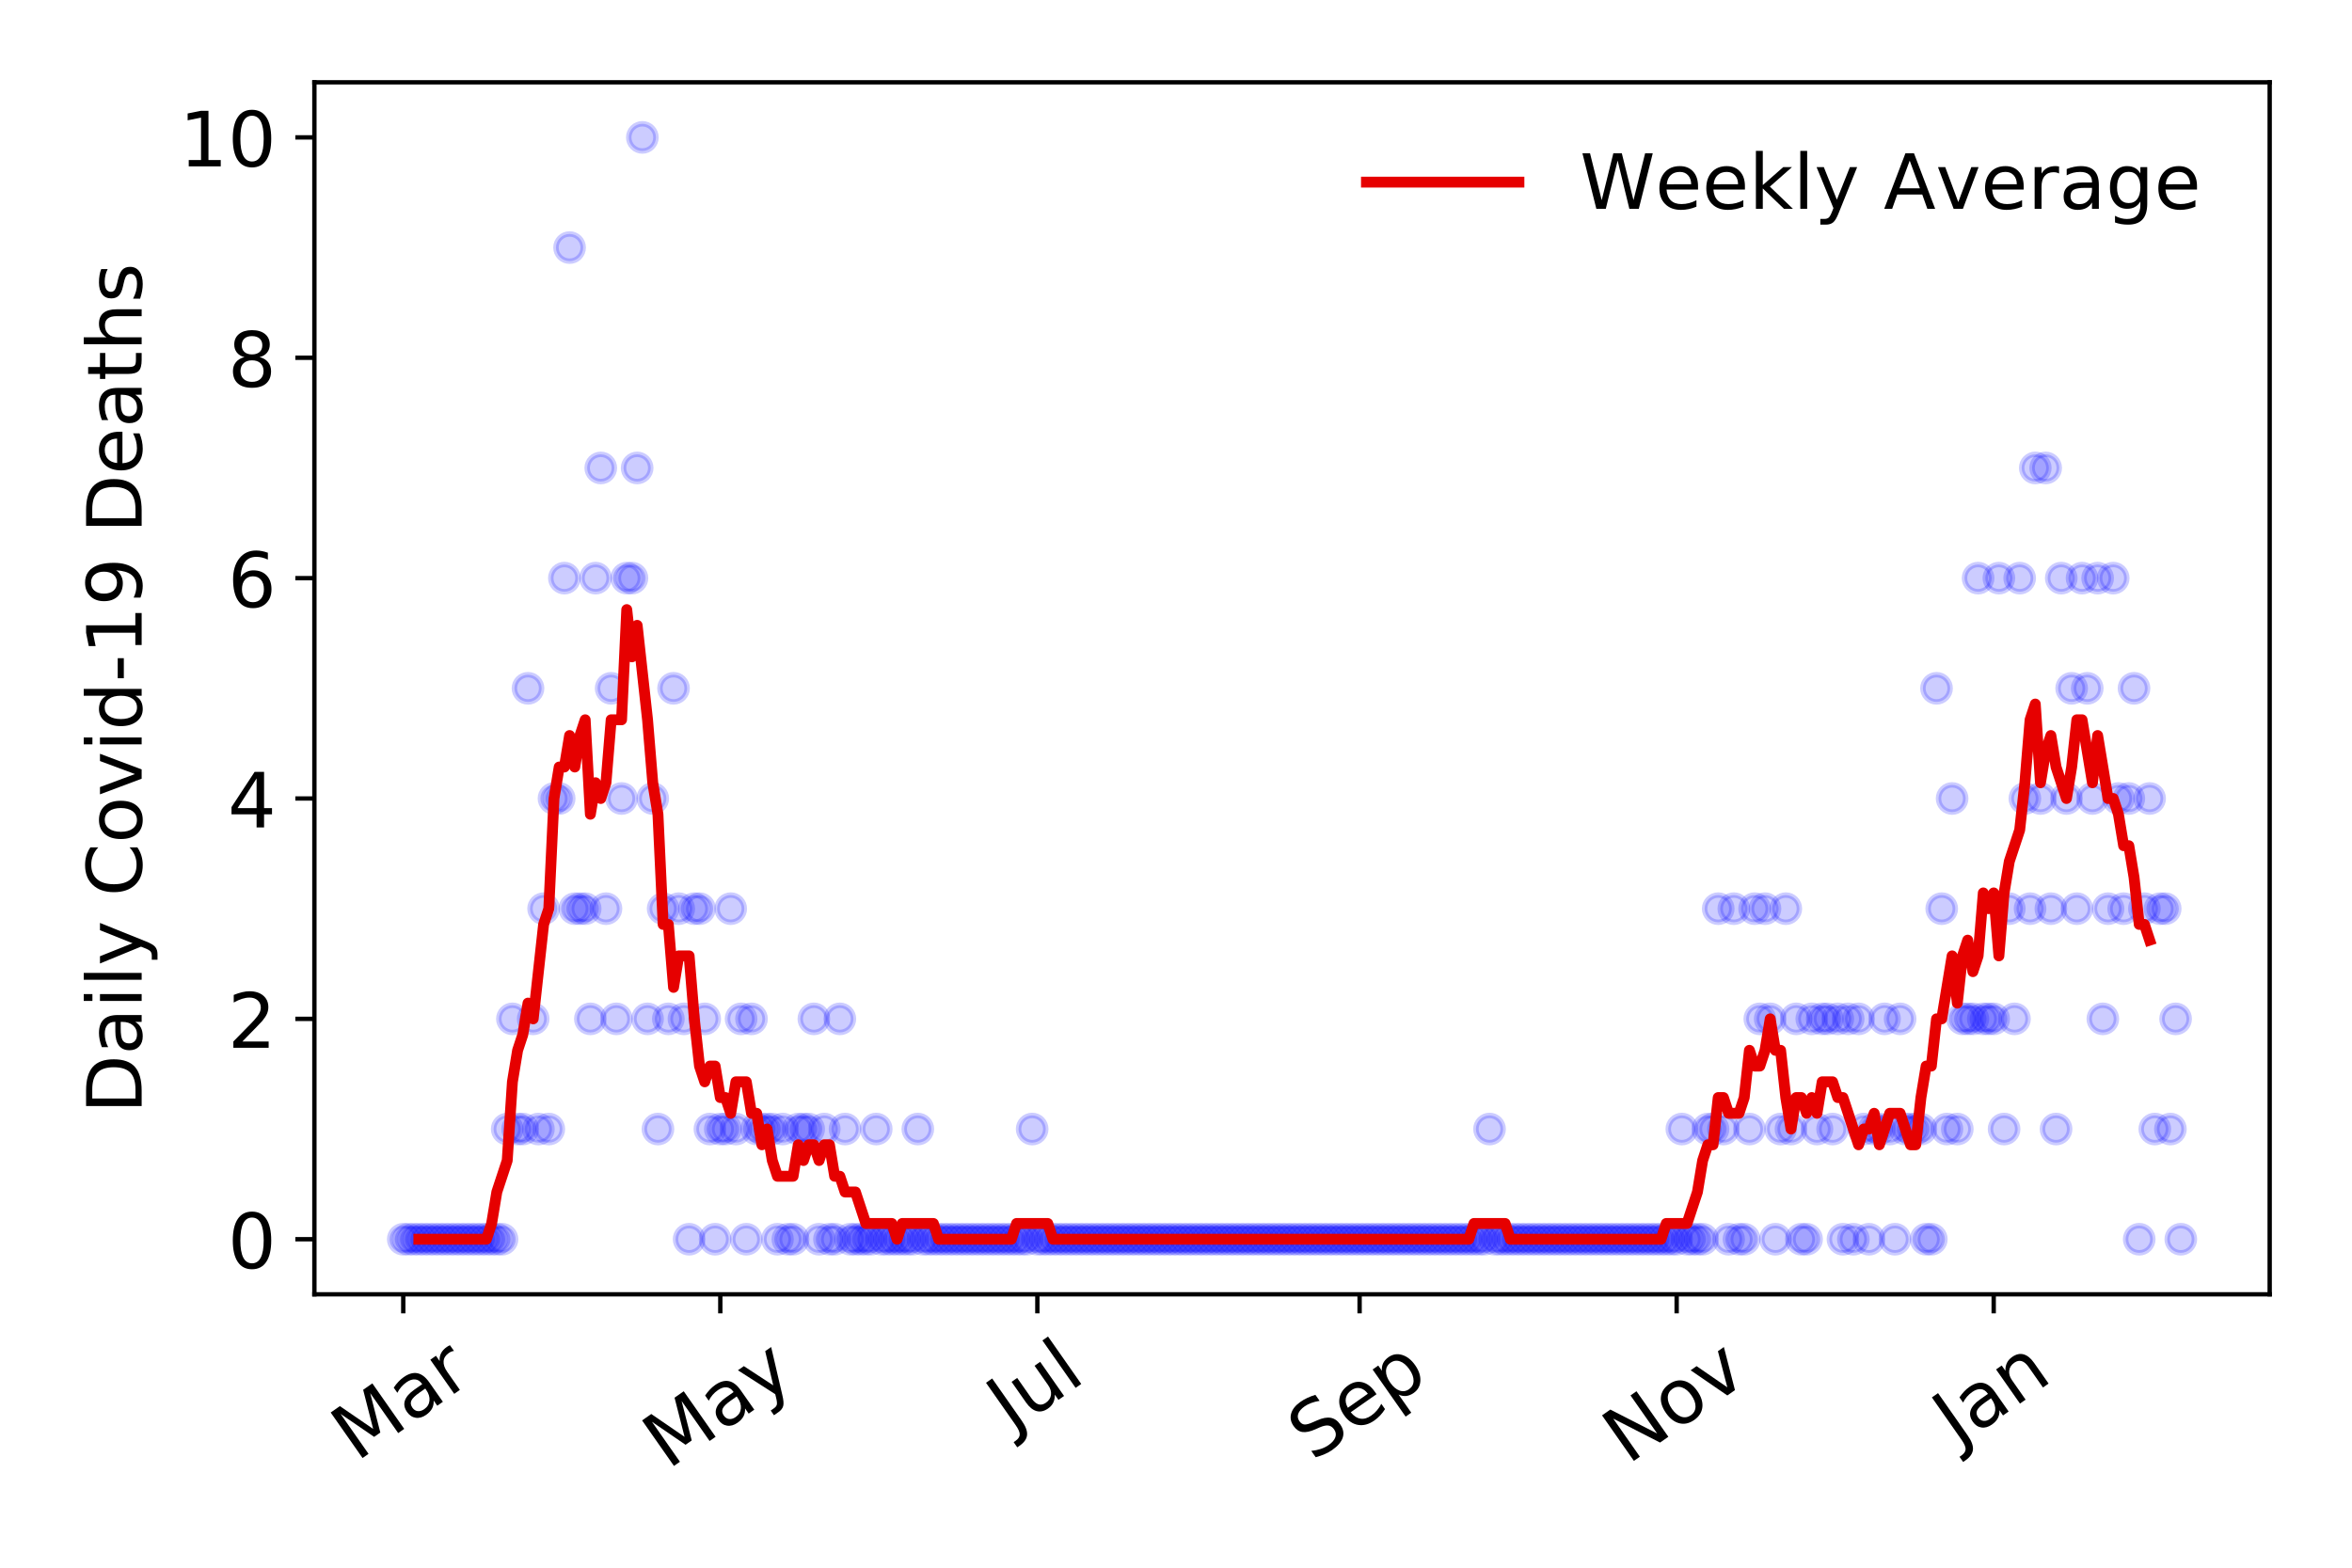 <?xml version="1.0" encoding="utf-8" standalone="no"?>
<!DOCTYPE svg PUBLIC "-//W3C//DTD SVG 1.1//EN"
  "http://www.w3.org/Graphics/SVG/1.1/DTD/svg11.dtd">
<!-- Created with matplotlib (https://matplotlib.org/) -->
<svg height="288pt" version="1.1" viewBox="0 0 432 288" width="432pt" xmlns="http://www.w3.org/2000/svg" xmlns:xlink="http://www.w3.org/1999/xlink">
 <defs>
  <style type="text/css">
*{stroke-linecap:butt;stroke-linejoin:round;}
  </style>
 </defs>
 <g id="figure_1">
  <g id="patch_1">
   <path d="M 0 288 
L 432 288 
L 432 0 
L 0 0 
z
" style="fill:#ffffff;"/>
  </g>
  <g id="axes_1">
   <g id="patch_2">
    <path d="M 57.745 237.778 
L 416.88 237.778 
L 416.88 15.12 
L 57.745 15.12 
z
" style="fill:#ffffff;"/>
   </g>
   <g id="matplotlib.axis_1">
    <g id="xtick_1">
     <g id="line2d_1">
      <defs>
       <path d="M 0 0 
L 0 3.5 
" id="m218b039d1e" style="stroke:#000000;stroke-width:0.8;"/>
      </defs>
      <g>
       <use style="stroke:#000000;stroke-width:0.8;" x="74.069" xlink:href="#m218b039d1e" y="237.778"/>
      </g>
     </g>
     <g id="text_1">
      <!-- Mar -->
      <defs>
       <path d="M 9.812 72.906 
L 24.516 72.906 
L 43.109 23.297 
L 61.812 72.906 
L 76.516 72.906 
L 76.516 0 
L 66.891 0 
L 66.891 64.016 
L 48.094 14.016 
L 38.188 14.016 
L 19.391 64.016 
L 19.391 0 
L 9.812 0 
z
" id="DejaVuSans-77"/>
       <path d="M 34.281 27.484 
Q 23.391 27.484 19.188 25 
Q 14.984 22.516 14.984 16.5 
Q 14.984 11.719 18.141 8.906 
Q 21.297 6.109 26.703 6.109 
Q 34.188 6.109 38.703 11.406 
Q 43.219 16.703 43.219 25.484 
L 43.219 27.484 
z
M 52.203 31.203 
L 52.203 0 
L 43.219 0 
L 43.219 8.297 
Q 40.141 3.328 35.547 0.953 
Q 30.953 -1.422 24.312 -1.422 
Q 15.922 -1.422 10.953 3.297 
Q 6 8.016 6 15.922 
Q 6 25.141 12.172 29.828 
Q 18.359 34.516 30.609 34.516 
L 43.219 34.516 
L 43.219 35.406 
Q 43.219 41.609 39.141 45 
Q 35.062 48.391 27.688 48.391 
Q 23 48.391 18.547 47.266 
Q 14.109 46.141 10.016 43.891 
L 10.016 52.203 
Q 14.938 54.109 19.578 55.047 
Q 24.219 56 28.609 56 
Q 40.484 56 46.344 49.844 
Q 52.203 43.703 52.203 31.203 
z
" id="DejaVuSans-97"/>
       <path d="M 41.109 46.297 
Q 39.594 47.172 37.812 47.578 
Q 36.031 48 33.891 48 
Q 26.266 48 22.188 43.047 
Q 18.109 38.094 18.109 28.812 
L 18.109 0 
L 9.078 0 
L 9.078 54.688 
L 18.109 54.688 
L 18.109 46.188 
Q 20.953 51.172 25.484 53.578 
Q 30.031 56 36.531 56 
Q 37.453 56 38.578 55.875 
Q 39.703 55.766 41.062 55.516 
z
" id="DejaVuSans-114"/>
      </defs>
      <g transform="translate(65.467 268.643)rotate(-35)scale(0.14 -0.14)">
       <use xlink:href="#DejaVuSans-77"/>
       <use x="86.279" xlink:href="#DejaVuSans-97"/>
       <use x="147.559" xlink:href="#DejaVuSans-114"/>
      </g>
     </g>
    </g>
    <g id="xtick_2">
     <g id="line2d_2">
      <g>
       <use style="stroke:#000000;stroke-width:0.8;" x="132.302" xlink:href="#m218b039d1e" y="237.778"/>
      </g>
     </g>
     <g id="text_2">
      <!-- May -->
      <defs>
       <path d="M 32.172 -5.078 
Q 28.375 -14.844 24.75 -17.812 
Q 21.141 -20.797 15.094 -20.797 
L 7.906 -20.797 
L 7.906 -13.281 
L 13.188 -13.281 
Q 16.891 -13.281 18.938 -11.516 
Q 21 -9.766 23.484 -3.219 
L 25.094 0.875 
L 2.984 54.688 
L 12.5 54.688 
L 29.594 11.922 
L 46.688 54.688 
L 56.203 54.688 
z
" id="DejaVuSans-121"/>
      </defs>
      <g transform="translate(122.663 270.094)rotate(-35)scale(0.14 -0.14)">
       <use xlink:href="#DejaVuSans-77"/>
       <use x="86.279" xlink:href="#DejaVuSans-97"/>
       <use x="147.559" xlink:href="#DejaVuSans-121"/>
      </g>
     </g>
    </g>
    <g id="xtick_3">
     <g id="line2d_3">
      <g>
       <use style="stroke:#000000;stroke-width:0.8;" x="190.535" xlink:href="#m218b039d1e" y="237.778"/>
      </g>
     </g>
     <g id="text_3">
      <!-- Jul -->
      <defs>
       <path d="M 9.812 72.906 
L 19.672 72.906 
L 19.672 5.078 
Q 19.672 -8.109 14.672 -14.062 
Q 9.672 -20.016 -1.422 -20.016 
L -5.172 -20.016 
L -5.172 -11.719 
L -2.094 -11.719 
Q 4.438 -11.719 7.125 -8.047 
Q 9.812 -4.391 9.812 5.078 
z
" id="DejaVuSans-74"/>
       <path d="M 8.5 21.578 
L 8.5 54.688 
L 17.484 54.688 
L 17.484 21.922 
Q 17.484 14.156 20.5 10.266 
Q 23.531 6.391 29.594 6.391 
Q 36.859 6.391 41.078 11.031 
Q 45.312 15.672 45.312 23.688 
L 45.312 54.688 
L 54.297 54.688 
L 54.297 0 
L 45.312 0 
L 45.312 8.406 
Q 42.047 3.422 37.719 1 
Q 33.406 -1.422 27.688 -1.422 
Q 18.266 -1.422 13.375 4.438 
Q 8.5 10.297 8.5 21.578 
z
M 31.109 56 
z
" id="DejaVuSans-117"/>
       <path d="M 9.422 75.984 
L 18.406 75.984 
L 18.406 0 
L 9.422 0 
z
" id="DejaVuSans-108"/>
      </defs>
      <g transform="translate(185.833 263.181)rotate(-35)scale(0.14 -0.14)">
       <use xlink:href="#DejaVuSans-74"/>
       <use x="29.492" xlink:href="#DejaVuSans-117"/>
       <use x="92.871" xlink:href="#DejaVuSans-108"/>
      </g>
     </g>
    </g>
    <g id="xtick_4">
     <g id="line2d_4">
      <g>
       <use style="stroke:#000000;stroke-width:0.8;" x="249.723" xlink:href="#m218b039d1e" y="237.778"/>
      </g>
     </g>
     <g id="text_4">
      <!-- Sep -->
      <defs>
       <path d="M 53.516 70.516 
L 53.516 60.891 
Q 47.906 63.578 42.922 64.891 
Q 37.938 66.219 33.297 66.219 
Q 25.25 66.219 20.875 63.094 
Q 16.5 59.969 16.5 54.203 
Q 16.5 49.359 19.406 46.891 
Q 22.312 44.438 30.422 42.922 
L 36.375 41.703 
Q 47.406 39.594 52.656 34.297 
Q 57.906 29 57.906 20.125 
Q 57.906 9.516 50.797 4.047 
Q 43.703 -1.422 29.984 -1.422 
Q 24.812 -1.422 18.969 -0.25 
Q 13.141 0.922 6.891 3.219 
L 6.891 13.375 
Q 12.891 10.016 18.656 8.297 
Q 24.422 6.594 29.984 6.594 
Q 38.422 6.594 43.016 9.906 
Q 47.609 13.234 47.609 19.391 
Q 47.609 24.75 44.312 27.781 
Q 41.016 30.812 33.5 32.328 
L 27.484 33.5 
Q 16.453 35.688 11.516 40.375 
Q 6.594 45.062 6.594 53.422 
Q 6.594 63.094 13.406 68.656 
Q 20.219 74.219 32.172 74.219 
Q 37.312 74.219 42.625 73.281 
Q 47.953 72.359 53.516 70.516 
z
" id="DejaVuSans-83"/>
       <path d="M 56.203 29.594 
L 56.203 25.203 
L 14.891 25.203 
Q 15.484 15.922 20.484 11.062 
Q 25.484 6.203 34.422 6.203 
Q 39.594 6.203 44.453 7.469 
Q 49.312 8.734 54.109 11.281 
L 54.109 2.781 
Q 49.266 0.734 44.188 -0.344 
Q 39.109 -1.422 33.891 -1.422 
Q 20.797 -1.422 13.156 6.188 
Q 5.516 13.812 5.516 26.812 
Q 5.516 40.234 12.766 48.109 
Q 20.016 56 32.328 56 
Q 43.359 56 49.781 48.891 
Q 56.203 41.797 56.203 29.594 
z
M 47.219 32.234 
Q 47.125 39.594 43.094 43.984 
Q 39.062 48.391 32.422 48.391 
Q 24.906 48.391 20.391 44.141 
Q 15.875 39.891 15.188 32.172 
z
" id="DejaVuSans-101"/>
       <path d="M 18.109 8.203 
L 18.109 -20.797 
L 9.078 -20.797 
L 9.078 54.688 
L 18.109 54.688 
L 18.109 46.391 
Q 20.953 51.266 25.266 53.625 
Q 29.594 56 35.594 56 
Q 45.562 56 51.781 48.094 
Q 58.016 40.188 58.016 27.297 
Q 58.016 14.406 51.781 6.484 
Q 45.562 -1.422 35.594 -1.422 
Q 29.594 -1.422 25.266 0.953 
Q 20.953 3.328 18.109 8.203 
z
M 48.688 27.297 
Q 48.688 37.203 44.609 42.844 
Q 40.531 48.484 33.406 48.484 
Q 26.266 48.484 22.188 42.844 
Q 18.109 37.203 18.109 27.297 
Q 18.109 17.391 22.188 11.75 
Q 26.266 6.109 33.406 6.109 
Q 40.531 6.109 44.609 11.75 
Q 48.688 17.391 48.688 27.297 
z
" id="DejaVuSans-112"/>
      </defs>
      <g transform="translate(241.13 268.629)rotate(-35)scale(0.14 -0.14)">
       <use xlink:href="#DejaVuSans-83"/>
       <use x="63.477" xlink:href="#DejaVuSans-101"/>
       <use x="125" xlink:href="#DejaVuSans-112"/>
      </g>
     </g>
    </g>
    <g id="xtick_5">
     <g id="line2d_5">
      <g>
       <use style="stroke:#000000;stroke-width:0.8;" x="307.956" xlink:href="#m218b039d1e" y="237.778"/>
      </g>
     </g>
     <g id="text_5">
      <!-- Nov -->
      <defs>
       <path d="M 9.812 72.906 
L 23.094 72.906 
L 55.422 11.922 
L 55.422 72.906 
L 64.984 72.906 
L 64.984 0 
L 51.703 0 
L 19.391 60.984 
L 19.391 0 
L 9.812 0 
z
" id="DejaVuSans-78"/>
       <path d="M 30.609 48.391 
Q 23.391 48.391 19.188 42.75 
Q 14.984 37.109 14.984 27.297 
Q 14.984 17.484 19.156 11.844 
Q 23.344 6.203 30.609 6.203 
Q 37.797 6.203 41.984 11.859 
Q 46.188 17.531 46.188 27.297 
Q 46.188 37.016 41.984 42.703 
Q 37.797 48.391 30.609 48.391 
z
M 30.609 56 
Q 42.328 56 49.016 48.375 
Q 55.719 40.766 55.719 27.297 
Q 55.719 13.875 49.016 6.219 
Q 42.328 -1.422 30.609 -1.422 
Q 18.844 -1.422 12.172 6.219 
Q 5.516 13.875 5.516 27.297 
Q 5.516 40.766 12.172 48.375 
Q 18.844 56 30.609 56 
z
" id="DejaVuSans-111"/>
       <path d="M 2.984 54.688 
L 12.5 54.688 
L 29.594 8.797 
L 46.688 54.688 
L 56.203 54.688 
L 35.688 0 
L 23.484 0 
z
" id="DejaVuSans-118"/>
      </defs>
      <g transform="translate(298.979 269.166)rotate(-35)scale(0.14 -0.14)">
       <use xlink:href="#DejaVuSans-78"/>
       <use x="74.805" xlink:href="#DejaVuSans-111"/>
       <use x="135.986" xlink:href="#DejaVuSans-118"/>
      </g>
     </g>
    </g>
    <g id="xtick_6">
     <g id="line2d_6">
      <g>
       <use style="stroke:#000000;stroke-width:0.8;" x="366.189" xlink:href="#m218b039d1e" y="237.778"/>
      </g>
     </g>
     <g id="text_6">
      <!-- Jan -->
      <defs>
       <path d="M 54.891 33.016 
L 54.891 0 
L 45.906 0 
L 45.906 32.719 
Q 45.906 40.484 42.875 44.328 
Q 39.844 48.188 33.797 48.188 
Q 26.516 48.188 22.312 43.547 
Q 18.109 38.922 18.109 30.906 
L 18.109 0 
L 9.078 0 
L 9.078 54.688 
L 18.109 54.688 
L 18.109 46.188 
Q 21.344 51.125 25.703 53.562 
Q 30.078 56 35.797 56 
Q 45.219 56 50.047 50.172 
Q 54.891 44.344 54.891 33.016 
z
" id="DejaVuSans-110"/>
      </defs>
      <g transform="translate(359.565 265.871)rotate(-35)scale(0.14 -0.14)">
       <use xlink:href="#DejaVuSans-74"/>
       <use x="29.492" xlink:href="#DejaVuSans-97"/>
       <use x="90.771" xlink:href="#DejaVuSans-110"/>
      </g>
     </g>
    </g>
   </g>
   <g id="matplotlib.axis_2">
    <g id="ytick_1">
     <g id="line2d_7">
      <defs>
       <path d="M 0 0 
L -3.5 0 
" id="m0184cd918d" style="stroke:#000000;stroke-width:0.8;"/>
      </defs>
      <g>
       <use style="stroke:#000000;stroke-width:0.8;" x="57.745" xlink:href="#m0184cd918d" y="227.657"/>
      </g>
     </g>
     <g id="text_7">
      <!-- 0 -->
      <defs>
       <path d="M 31.781 66.406 
Q 24.172 66.406 20.328 58.906 
Q 16.5 51.422 16.5 36.375 
Q 16.5 21.391 20.328 13.891 
Q 24.172 6.391 31.781 6.391 
Q 39.453 6.391 43.281 13.891 
Q 47.125 21.391 47.125 36.375 
Q 47.125 51.422 43.281 58.906 
Q 39.453 66.406 31.781 66.406 
z
M 31.781 74.219 
Q 44.047 74.219 50.516 64.516 
Q 56.984 54.828 56.984 36.375 
Q 56.984 17.969 50.516 8.266 
Q 44.047 -1.422 31.781 -1.422 
Q 19.531 -1.422 13.062 8.266 
Q 6.594 17.969 6.594 36.375 
Q 6.594 54.828 13.062 64.516 
Q 19.531 74.219 31.781 74.219 
z
" id="DejaVuSans-48"/>
      </defs>
      <g transform="translate(41.837 232.976)scale(0.14 -0.14)">
       <use xlink:href="#DejaVuSans-48"/>
      </g>
     </g>
    </g>
    <g id="ytick_2">
     <g id="line2d_8">
      <g>
       <use style="stroke:#000000;stroke-width:0.8;" x="57.745" xlink:href="#m0184cd918d" y="187.174"/>
      </g>
     </g>
     <g id="text_8">
      <!-- 2 -->
      <defs>
       <path d="M 19.188 8.297 
L 53.609 8.297 
L 53.609 0 
L 7.328 0 
L 7.328 8.297 
Q 12.938 14.109 22.625 23.891 
Q 32.328 33.688 34.812 36.531 
Q 39.547 41.844 41.422 45.531 
Q 43.312 49.219 43.312 52.781 
Q 43.312 58.594 39.234 62.25 
Q 35.156 65.922 28.609 65.922 
Q 23.969 65.922 18.812 64.312 
Q 13.672 62.703 7.812 59.422 
L 7.812 69.391 
Q 13.766 71.781 18.938 73 
Q 24.125 74.219 28.422 74.219 
Q 39.75 74.219 46.484 68.547 
Q 53.219 62.891 53.219 53.422 
Q 53.219 48.922 51.531 44.891 
Q 49.859 40.875 45.406 35.406 
Q 44.188 33.984 37.641 27.219 
Q 31.109 20.453 19.188 8.297 
z
" id="DejaVuSans-50"/>
      </defs>
      <g transform="translate(41.837 192.493)scale(0.14 -0.14)">
       <use xlink:href="#DejaVuSans-50"/>
      </g>
     </g>
    </g>
    <g id="ytick_3">
     <g id="line2d_9">
      <g>
       <use style="stroke:#000000;stroke-width:0.8;" x="57.745" xlink:href="#m0184cd918d" y="146.691"/>
      </g>
     </g>
     <g id="text_9">
      <!-- 4 -->
      <defs>
       <path d="M 37.797 64.312 
L 12.891 25.391 
L 37.797 25.391 
z
M 35.203 72.906 
L 47.609 72.906 
L 47.609 25.391 
L 58.016 25.391 
L 58.016 17.188 
L 47.609 17.188 
L 47.609 0 
L 37.797 0 
L 37.797 17.188 
L 4.891 17.188 
L 4.891 26.703 
z
" id="DejaVuSans-52"/>
      </defs>
      <g transform="translate(41.837 152.01)scale(0.14 -0.14)">
       <use xlink:href="#DejaVuSans-52"/>
      </g>
     </g>
    </g>
    <g id="ytick_4">
     <g id="line2d_10">
      <g>
       <use style="stroke:#000000;stroke-width:0.8;" x="57.745" xlink:href="#m0184cd918d" y="106.207"/>
      </g>
     </g>
     <g id="text_10">
      <!-- 6 -->
      <defs>
       <path d="M 33.016 40.375 
Q 26.375 40.375 22.484 35.828 
Q 18.609 31.297 18.609 23.391 
Q 18.609 15.531 22.484 10.953 
Q 26.375 6.391 33.016 6.391 
Q 39.656 6.391 43.531 10.953 
Q 47.406 15.531 47.406 23.391 
Q 47.406 31.297 43.531 35.828 
Q 39.656 40.375 33.016 40.375 
z
M 52.594 71.297 
L 52.594 62.312 
Q 48.875 64.062 45.094 64.984 
Q 41.312 65.922 37.594 65.922 
Q 27.828 65.922 22.672 59.328 
Q 17.531 52.734 16.797 39.406 
Q 19.672 43.656 24.016 45.922 
Q 28.375 48.188 33.594 48.188 
Q 44.578 48.188 50.953 41.516 
Q 57.328 34.859 57.328 23.391 
Q 57.328 12.156 50.688 5.359 
Q 44.047 -1.422 33.016 -1.422 
Q 20.359 -1.422 13.672 8.266 
Q 6.984 17.969 6.984 36.375 
Q 6.984 53.656 15.188 63.938 
Q 23.391 74.219 37.203 74.219 
Q 40.922 74.219 44.703 73.484 
Q 48.484 72.75 52.594 71.297 
z
" id="DejaVuSans-54"/>
      </defs>
      <g transform="translate(41.837 111.526)scale(0.14 -0.14)">
       <use xlink:href="#DejaVuSans-54"/>
      </g>
     </g>
    </g>
    <g id="ytick_5">
     <g id="line2d_11">
      <g>
       <use style="stroke:#000000;stroke-width:0.8;" x="57.745" xlink:href="#m0184cd918d" y="65.724"/>
      </g>
     </g>
     <g id="text_11">
      <!-- 8 -->
      <defs>
       <path d="M 31.781 34.625 
Q 24.75 34.625 20.719 30.859 
Q 16.703 27.094 16.703 20.516 
Q 16.703 13.922 20.719 10.156 
Q 24.75 6.391 31.781 6.391 
Q 38.812 6.391 42.859 10.172 
Q 46.922 13.969 46.922 20.516 
Q 46.922 27.094 42.891 30.859 
Q 38.875 34.625 31.781 34.625 
z
M 21.922 38.812 
Q 15.578 40.375 12.031 44.719 
Q 8.5 49.078 8.5 55.328 
Q 8.5 64.062 14.719 69.141 
Q 20.953 74.219 31.781 74.219 
Q 42.672 74.219 48.875 69.141 
Q 55.078 64.062 55.078 55.328 
Q 55.078 49.078 51.531 44.719 
Q 48 40.375 41.703 38.812 
Q 48.828 37.156 52.797 32.312 
Q 56.781 27.484 56.781 20.516 
Q 56.781 9.906 50.312 4.234 
Q 43.844 -1.422 31.781 -1.422 
Q 19.734 -1.422 13.25 4.234 
Q 6.781 9.906 6.781 20.516 
Q 6.781 27.484 10.781 32.312 
Q 14.797 37.156 21.922 38.812 
z
M 18.312 54.391 
Q 18.312 48.734 21.844 45.562 
Q 25.391 42.391 31.781 42.391 
Q 38.141 42.391 41.719 45.562 
Q 45.312 48.734 45.312 54.391 
Q 45.312 60.062 41.719 63.234 
Q 38.141 66.406 31.781 66.406 
Q 25.391 66.406 21.844 63.234 
Q 18.312 60.062 18.312 54.391 
z
" id="DejaVuSans-56"/>
      </defs>
      <g transform="translate(41.837 71.043)scale(0.14 -0.14)">
       <use xlink:href="#DejaVuSans-56"/>
      </g>
     </g>
    </g>
    <g id="ytick_6">
     <g id="line2d_12">
      <g>
       <use style="stroke:#000000;stroke-width:0.8;" x="57.745" xlink:href="#m0184cd918d" y="25.241"/>
      </g>
     </g>
     <g id="text_12">
      <!-- 10 -->
      <defs>
       <path d="M 12.406 8.297 
L 28.516 8.297 
L 28.516 63.922 
L 10.984 60.406 
L 10.984 69.391 
L 28.422 72.906 
L 38.281 72.906 
L 38.281 8.297 
L 54.391 8.297 
L 54.391 0 
L 12.406 0 
z
" id="DejaVuSans-49"/>
      </defs>
      <g transform="translate(32.93 30.56)scale(0.14 -0.14)">
       <use xlink:href="#DejaVuSans-49"/>
       <use x="63.623" xlink:href="#DejaVuSans-48"/>
      </g>
     </g>
    </g>
    <g id="text_13">
     <!-- Daily Covid-19 Deaths -->
     <defs>
      <path d="M 19.672 64.797 
L 19.672 8.109 
L 31.594 8.109 
Q 46.688 8.109 53.688 14.938 
Q 60.688 21.781 60.688 36.531 
Q 60.688 51.172 53.688 57.984 
Q 46.688 64.797 31.594 64.797 
z
M 9.812 72.906 
L 30.078 72.906 
Q 51.266 72.906 61.172 64.094 
Q 71.094 55.281 71.094 36.531 
Q 71.094 17.672 61.125 8.828 
Q 51.172 0 30.078 0 
L 9.812 0 
z
" id="DejaVuSans-68"/>
      <path d="M 9.422 54.688 
L 18.406 54.688 
L 18.406 0 
L 9.422 0 
z
M 9.422 75.984 
L 18.406 75.984 
L 18.406 64.594 
L 9.422 64.594 
z
" id="DejaVuSans-105"/>
      <path id="DejaVuSans-32"/>
      <path d="M 64.406 67.281 
L 64.406 56.891 
Q 59.422 61.531 53.781 63.812 
Q 48.141 66.109 41.797 66.109 
Q 29.297 66.109 22.656 58.469 
Q 16.016 50.828 16.016 36.375 
Q 16.016 21.969 22.656 14.328 
Q 29.297 6.688 41.797 6.688 
Q 48.141 6.688 53.781 8.984 
Q 59.422 11.281 64.406 15.922 
L 64.406 5.609 
Q 59.234 2.094 53.438 0.328 
Q 47.656 -1.422 41.219 -1.422 
Q 24.656 -1.422 15.125 8.703 
Q 5.609 18.844 5.609 36.375 
Q 5.609 53.953 15.125 64.078 
Q 24.656 74.219 41.219 74.219 
Q 47.75 74.219 53.531 72.484 
Q 59.328 70.75 64.406 67.281 
z
" id="DejaVuSans-67"/>
      <path d="M 45.406 46.391 
L 45.406 75.984 
L 54.391 75.984 
L 54.391 0 
L 45.406 0 
L 45.406 8.203 
Q 42.578 3.328 38.25 0.953 
Q 33.938 -1.422 27.875 -1.422 
Q 17.969 -1.422 11.734 6.484 
Q 5.516 14.406 5.516 27.297 
Q 5.516 40.188 11.734 48.094 
Q 17.969 56 27.875 56 
Q 33.938 56 38.25 53.625 
Q 42.578 51.266 45.406 46.391 
z
M 14.797 27.297 
Q 14.797 17.391 18.875 11.75 
Q 22.953 6.109 30.078 6.109 
Q 37.203 6.109 41.297 11.75 
Q 45.406 17.391 45.406 27.297 
Q 45.406 37.203 41.297 42.844 
Q 37.203 48.484 30.078 48.484 
Q 22.953 48.484 18.875 42.844 
Q 14.797 37.203 14.797 27.297 
z
" id="DejaVuSans-100"/>
      <path d="M 4.891 31.391 
L 31.203 31.391 
L 31.203 23.391 
L 4.891 23.391 
z
" id="DejaVuSans-45"/>
      <path d="M 10.984 1.516 
L 10.984 10.5 
Q 14.703 8.734 18.5 7.812 
Q 22.312 6.891 25.984 6.891 
Q 35.75 6.891 40.891 13.453 
Q 46.047 20.016 46.781 33.406 
Q 43.953 29.203 39.594 26.953 
Q 35.25 24.703 29.984 24.703 
Q 19.047 24.703 12.672 31.312 
Q 6.297 37.938 6.297 49.422 
Q 6.297 60.641 12.938 67.422 
Q 19.578 74.219 30.609 74.219 
Q 43.266 74.219 49.922 64.516 
Q 56.594 54.828 56.594 36.375 
Q 56.594 19.141 48.406 8.859 
Q 40.234 -1.422 26.422 -1.422 
Q 22.703 -1.422 18.891 -0.688 
Q 15.094 0.047 10.984 1.516 
z
M 30.609 32.422 
Q 37.25 32.422 41.125 36.953 
Q 45.016 41.5 45.016 49.422 
Q 45.016 57.281 41.125 61.844 
Q 37.25 66.406 30.609 66.406 
Q 23.969 66.406 20.094 61.844 
Q 16.219 57.281 16.219 49.422 
Q 16.219 41.5 20.094 36.953 
Q 23.969 32.422 30.609 32.422 
z
" id="DejaVuSans-57"/>
      <path d="M 18.312 70.219 
L 18.312 54.688 
L 36.812 54.688 
L 36.812 47.703 
L 18.312 47.703 
L 18.312 18.016 
Q 18.312 11.328 20.141 9.422 
Q 21.969 7.516 27.594 7.516 
L 36.812 7.516 
L 36.812 0 
L 27.594 0 
Q 17.188 0 13.234 3.875 
Q 9.281 7.766 9.281 18.016 
L 9.281 47.703 
L 2.688 47.703 
L 2.688 54.688 
L 9.281 54.688 
L 9.281 70.219 
z
" id="DejaVuSans-116"/>
      <path d="M 54.891 33.016 
L 54.891 0 
L 45.906 0 
L 45.906 32.719 
Q 45.906 40.484 42.875 44.328 
Q 39.844 48.188 33.797 48.188 
Q 26.516 48.188 22.312 43.547 
Q 18.109 38.922 18.109 30.906 
L 18.109 0 
L 9.078 0 
L 9.078 75.984 
L 18.109 75.984 
L 18.109 46.188 
Q 21.344 51.125 25.703 53.562 
Q 30.078 56 35.797 56 
Q 45.219 56 50.047 50.172 
Q 54.891 44.344 54.891 33.016 
z
" id="DejaVuSans-104"/>
      <path d="M 44.281 53.078 
L 44.281 44.578 
Q 40.484 46.531 36.375 47.5 
Q 32.281 48.484 27.875 48.484 
Q 21.188 48.484 17.844 46.438 
Q 14.5 44.391 14.5 40.281 
Q 14.5 37.156 16.891 35.375 
Q 19.281 33.594 26.516 31.984 
L 29.594 31.297 
Q 39.156 29.25 43.188 25.516 
Q 47.219 21.781 47.219 15.094 
Q 47.219 7.469 41.188 3.016 
Q 35.156 -1.422 24.609 -1.422 
Q 20.219 -1.422 15.453 -0.562 
Q 10.688 0.297 5.422 2 
L 5.422 11.281 
Q 10.406 8.688 15.234 7.391 
Q 20.062 6.109 24.812 6.109 
Q 31.156 6.109 34.562 8.281 
Q 37.984 10.453 37.984 14.406 
Q 37.984 18.062 35.516 20.016 
Q 33.062 21.969 24.703 23.781 
L 21.578 24.516 
Q 13.234 26.266 9.516 29.906 
Q 5.812 33.547 5.812 39.891 
Q 5.812 47.609 11.281 51.797 
Q 16.75 56 26.812 56 
Q 31.781 56 36.172 55.266 
Q 40.578 54.547 44.281 53.078 
z
" id="DejaVuSans-115"/>
     </defs>
     <g transform="translate(26.018 204.56)rotate(-90)scale(0.14 -0.14)">
      <use xlink:href="#DejaVuSans-68"/>
      <use x="77.002" xlink:href="#DejaVuSans-97"/>
      <use x="138.281" xlink:href="#DejaVuSans-105"/>
      <use x="166.064" xlink:href="#DejaVuSans-108"/>
      <use x="193.848" xlink:href="#DejaVuSans-121"/>
      <use x="253.027" xlink:href="#DejaVuSans-32"/>
      <use x="284.814" xlink:href="#DejaVuSans-67"/>
      <use x="354.639" xlink:href="#DejaVuSans-111"/>
      <use x="415.82" xlink:href="#DejaVuSans-118"/>
      <use x="475" xlink:href="#DejaVuSans-105"/>
      <use x="502.783" xlink:href="#DejaVuSans-100"/>
      <use x="566.26" xlink:href="#DejaVuSans-45"/>
      <use x="602.344" xlink:href="#DejaVuSans-49"/>
      <use x="665.967" xlink:href="#DejaVuSans-57"/>
      <use x="729.59" xlink:href="#DejaVuSans-32"/>
      <use x="761.377" xlink:href="#DejaVuSans-68"/>
      <use x="838.379" xlink:href="#DejaVuSans-101"/>
      <use x="899.902" xlink:href="#DejaVuSans-97"/>
      <use x="961.182" xlink:href="#DejaVuSans-116"/>
      <use x="1000.391" xlink:href="#DejaVuSans-104"/>
      <use x="1063.77" xlink:href="#DejaVuSans-115"/>
     </g>
    </g>
   </g>
   <g id="line2d_13">
    <defs>
     <path d="M 0 2.5 
C 0.663 2.5 1.299 2.237 1.768 1.768 
C 2.237 1.299 2.5 0.663 2.5 0 
C 2.5 -0.663 2.237 -1.299 1.768 -1.768 
C 1.299 -2.237 0.663 -2.5 0 -2.5 
C -0.663 -2.5 -1.299 -2.237 -1.768 -1.768 
C -2.237 -1.299 -2.5 -0.663 -2.5 0 
C -2.5 0.663 -2.237 1.299 -1.768 1.768 
C -1.299 2.237 -0.663 2.5 0 2.5 
z
" id="mb385c36a06" style="stroke:#0000ff;stroke-opacity:0.2;"/>
    </defs>
    <g clip-path="url(#pe17500d7fb)">
     <use style="fill:#0000ff;fill-opacity:0.2;stroke:#0000ff;stroke-opacity:0.2;" x="74.069" xlink:href="#mb385c36a06" y="227.657"/>
     <use style="fill:#0000ff;fill-opacity:0.2;stroke:#0000ff;stroke-opacity:0.2;" x="75.024" xlink:href="#mb385c36a06" y="227.657"/>
     <use style="fill:#0000ff;fill-opacity:0.2;stroke:#0000ff;stroke-opacity:0.2;" x="75.979" xlink:href="#mb385c36a06" y="227.657"/>
     <use style="fill:#0000ff;fill-opacity:0.2;stroke:#0000ff;stroke-opacity:0.2;" x="76.933" xlink:href="#mb385c36a06" y="227.657"/>
     <use style="fill:#0000ff;fill-opacity:0.2;stroke:#0000ff;stroke-opacity:0.2;" x="77.888" xlink:href="#mb385c36a06" y="227.657"/>
     <use style="fill:#0000ff;fill-opacity:0.2;stroke:#0000ff;stroke-opacity:0.2;" x="78.843" xlink:href="#mb385c36a06" y="227.657"/>
     <use style="fill:#0000ff;fill-opacity:0.2;stroke:#0000ff;stroke-opacity:0.2;" x="79.797" xlink:href="#mb385c36a06" y="227.657"/>
     <use style="fill:#0000ff;fill-opacity:0.2;stroke:#0000ff;stroke-opacity:0.2;" x="80.752" xlink:href="#mb385c36a06" y="227.657"/>
     <use style="fill:#0000ff;fill-opacity:0.2;stroke:#0000ff;stroke-opacity:0.2;" x="81.706" xlink:href="#mb385c36a06" y="227.657"/>
     <use style="fill:#0000ff;fill-opacity:0.2;stroke:#0000ff;stroke-opacity:0.2;" x="82.661" xlink:href="#mb385c36a06" y="227.657"/>
     <use style="fill:#0000ff;fill-opacity:0.2;stroke:#0000ff;stroke-opacity:0.2;" x="83.616" xlink:href="#mb385c36a06" y="227.657"/>
     <use style="fill:#0000ff;fill-opacity:0.2;stroke:#0000ff;stroke-opacity:0.2;" x="84.57" xlink:href="#mb385c36a06" y="227.657"/>
     <use style="fill:#0000ff;fill-opacity:0.2;stroke:#0000ff;stroke-opacity:0.2;" x="85.525" xlink:href="#mb385c36a06" y="227.657"/>
     <use style="fill:#0000ff;fill-opacity:0.2;stroke:#0000ff;stroke-opacity:0.2;" x="86.48" xlink:href="#mb385c36a06" y="227.657"/>
     <use style="fill:#0000ff;fill-opacity:0.2;stroke:#0000ff;stroke-opacity:0.2;" x="87.434" xlink:href="#mb385c36a06" y="227.657"/>
     <use style="fill:#0000ff;fill-opacity:0.2;stroke:#0000ff;stroke-opacity:0.2;" x="88.389" xlink:href="#mb385c36a06" y="227.657"/>
     <use style="fill:#0000ff;fill-opacity:0.2;stroke:#0000ff;stroke-opacity:0.2;" x="89.344" xlink:href="#mb385c36a06" y="227.657"/>
     <use style="fill:#0000ff;fill-opacity:0.2;stroke:#0000ff;stroke-opacity:0.2;" x="90.298" xlink:href="#mb385c36a06" y="227.657"/>
     <use style="fill:#0000ff;fill-opacity:0.2;stroke:#0000ff;stroke-opacity:0.2;" x="91.253" xlink:href="#mb385c36a06" y="227.657"/>
     <use style="fill:#0000ff;fill-opacity:0.2;stroke:#0000ff;stroke-opacity:0.2;" x="92.207" xlink:href="#mb385c36a06" y="227.657"/>
     <use style="fill:#0000ff;fill-opacity:0.2;stroke:#0000ff;stroke-opacity:0.2;" x="93.162" xlink:href="#mb385c36a06" y="207.416"/>
     <use style="fill:#0000ff;fill-opacity:0.2;stroke:#0000ff;stroke-opacity:0.2;" x="94.117" xlink:href="#mb385c36a06" y="187.174"/>
     <use style="fill:#0000ff;fill-opacity:0.2;stroke:#0000ff;stroke-opacity:0.2;" x="95.071" xlink:href="#mb385c36a06" y="207.416"/>
     <use style="fill:#0000ff;fill-opacity:0.2;stroke:#0000ff;stroke-opacity:0.2;" x="96.026" xlink:href="#mb385c36a06" y="207.416"/>
     <use style="fill:#0000ff;fill-opacity:0.2;stroke:#0000ff;stroke-opacity:0.2;" x="96.981" xlink:href="#mb385c36a06" y="126.449"/>
     <use style="fill:#0000ff;fill-opacity:0.2;stroke:#0000ff;stroke-opacity:0.2;" x="97.935" xlink:href="#mb385c36a06" y="187.174"/>
     <use style="fill:#0000ff;fill-opacity:0.2;stroke:#0000ff;stroke-opacity:0.2;" x="98.89" xlink:href="#mb385c36a06" y="207.416"/>
     <use style="fill:#0000ff;fill-opacity:0.2;stroke:#0000ff;stroke-opacity:0.2;" x="99.845" xlink:href="#mb385c36a06" y="166.932"/>
     <use style="fill:#0000ff;fill-opacity:0.2;stroke:#0000ff;stroke-opacity:0.2;" x="100.799" xlink:href="#mb385c36a06" y="207.416"/>
     <use style="fill:#0000ff;fill-opacity:0.2;stroke:#0000ff;stroke-opacity:0.2;" x="101.754" xlink:href="#mb385c36a06" y="146.691"/>
     <use style="fill:#0000ff;fill-opacity:0.2;stroke:#0000ff;stroke-opacity:0.2;" x="102.708" xlink:href="#mb385c36a06" y="146.691"/>
     <use style="fill:#0000ff;fill-opacity:0.2;stroke:#0000ff;stroke-opacity:0.2;" x="103.663" xlink:href="#mb385c36a06" y="106.207"/>
     <use style="fill:#0000ff;fill-opacity:0.2;stroke:#0000ff;stroke-opacity:0.2;" x="104.618" xlink:href="#mb385c36a06" y="45.482"/>
     <use style="fill:#0000ff;fill-opacity:0.2;stroke:#0000ff;stroke-opacity:0.2;" x="105.572" xlink:href="#mb385c36a06" y="166.932"/>
     <use style="fill:#0000ff;fill-opacity:0.2;stroke:#0000ff;stroke-opacity:0.2;" x="106.527" xlink:href="#mb385c36a06" y="166.932"/>
     <use style="fill:#0000ff;fill-opacity:0.2;stroke:#0000ff;stroke-opacity:0.2;" x="107.482" xlink:href="#mb385c36a06" y="166.932"/>
     <use style="fill:#0000ff;fill-opacity:0.2;stroke:#0000ff;stroke-opacity:0.2;" x="108.436" xlink:href="#mb385c36a06" y="187.174"/>
     <use style="fill:#0000ff;fill-opacity:0.2;stroke:#0000ff;stroke-opacity:0.2;" x="109.391" xlink:href="#mb385c36a06" y="106.207"/>
     <use style="fill:#0000ff;fill-opacity:0.2;stroke:#0000ff;stroke-opacity:0.2;" x="110.346" xlink:href="#mb385c36a06" y="85.966"/>
     <use style="fill:#0000ff;fill-opacity:0.2;stroke:#0000ff;stroke-opacity:0.2;" x="111.3" xlink:href="#mb385c36a06" y="166.932"/>
     <use style="fill:#0000ff;fill-opacity:0.2;stroke:#0000ff;stroke-opacity:0.2;" x="112.255" xlink:href="#mb385c36a06" y="126.449"/>
     <use style="fill:#0000ff;fill-opacity:0.2;stroke:#0000ff;stroke-opacity:0.2;" x="113.209" xlink:href="#mb385c36a06" y="187.174"/>
     <use style="fill:#0000ff;fill-opacity:0.2;stroke:#0000ff;stroke-opacity:0.2;" x="114.164" xlink:href="#mb385c36a06" y="146.691"/>
     <use style="fill:#0000ff;fill-opacity:0.2;stroke:#0000ff;stroke-opacity:0.2;" x="115.119" xlink:href="#mb385c36a06" y="106.207"/>
     <use style="fill:#0000ff;fill-opacity:0.2;stroke:#0000ff;stroke-opacity:0.2;" x="116.073" xlink:href="#mb385c36a06" y="106.207"/>
     <use style="fill:#0000ff;fill-opacity:0.2;stroke:#0000ff;stroke-opacity:0.2;" x="117.028" xlink:href="#mb385c36a06" y="85.966"/>
     <use style="fill:#0000ff;fill-opacity:0.2;stroke:#0000ff;stroke-opacity:0.2;" x="117.983" xlink:href="#mb385c36a06" y="25.241"/>
     <use style="fill:#0000ff;fill-opacity:0.2;stroke:#0000ff;stroke-opacity:0.2;" x="118.937" xlink:href="#mb385c36a06" y="187.174"/>
     <use style="fill:#0000ff;fill-opacity:0.2;stroke:#0000ff;stroke-opacity:0.2;" x="119.892" xlink:href="#mb385c36a06" y="146.691"/>
     <use style="fill:#0000ff;fill-opacity:0.2;stroke:#0000ff;stroke-opacity:0.2;" x="120.847" xlink:href="#mb385c36a06" y="207.416"/>
     <use style="fill:#0000ff;fill-opacity:0.2;stroke:#0000ff;stroke-opacity:0.2;" x="121.801" xlink:href="#mb385c36a06" y="166.932"/>
     <use style="fill:#0000ff;fill-opacity:0.2;stroke:#0000ff;stroke-opacity:0.2;" x="122.756" xlink:href="#mb385c36a06" y="187.174"/>
     <use style="fill:#0000ff;fill-opacity:0.2;stroke:#0000ff;stroke-opacity:0.2;" x="123.711" xlink:href="#mb385c36a06" y="126.449"/>
     <use style="fill:#0000ff;fill-opacity:0.2;stroke:#0000ff;stroke-opacity:0.2;" x="124.665" xlink:href="#mb385c36a06" y="166.932"/>
     <use style="fill:#0000ff;fill-opacity:0.2;stroke:#0000ff;stroke-opacity:0.2;" x="125.62" xlink:href="#mb385c36a06" y="187.174"/>
     <use style="fill:#0000ff;fill-opacity:0.2;stroke:#0000ff;stroke-opacity:0.2;" x="126.574" xlink:href="#mb385c36a06" y="227.657"/>
     <use style="fill:#0000ff;fill-opacity:0.2;stroke:#0000ff;stroke-opacity:0.2;" x="127.529" xlink:href="#mb385c36a06" y="166.932"/>
     <use style="fill:#0000ff;fill-opacity:0.2;stroke:#0000ff;stroke-opacity:0.2;" x="128.484" xlink:href="#mb385c36a06" y="166.932"/>
     <use style="fill:#0000ff;fill-opacity:0.2;stroke:#0000ff;stroke-opacity:0.2;" x="129.438" xlink:href="#mb385c36a06" y="187.174"/>
     <use style="fill:#0000ff;fill-opacity:0.2;stroke:#0000ff;stroke-opacity:0.2;" x="130.393" xlink:href="#mb385c36a06" y="207.416"/>
     <use style="fill:#0000ff;fill-opacity:0.2;stroke:#0000ff;stroke-opacity:0.2;" x="131.348" xlink:href="#mb385c36a06" y="227.657"/>
     <use style="fill:#0000ff;fill-opacity:0.2;stroke:#0000ff;stroke-opacity:0.2;" x="132.302" xlink:href="#mb385c36a06" y="207.416"/>
     <use style="fill:#0000ff;fill-opacity:0.2;stroke:#0000ff;stroke-opacity:0.2;" x="133.257" xlink:href="#mb385c36a06" y="207.416"/>
     <use style="fill:#0000ff;fill-opacity:0.2;stroke:#0000ff;stroke-opacity:0.2;" x="134.212" xlink:href="#mb385c36a06" y="166.932"/>
     <use style="fill:#0000ff;fill-opacity:0.2;stroke:#0000ff;stroke-opacity:0.2;" x="135.166" xlink:href="#mb385c36a06" y="207.416"/>
     <use style="fill:#0000ff;fill-opacity:0.2;stroke:#0000ff;stroke-opacity:0.2;" x="136.121" xlink:href="#mb385c36a06" y="187.174"/>
     <use style="fill:#0000ff;fill-opacity:0.2;stroke:#0000ff;stroke-opacity:0.2;" x="137.075" xlink:href="#mb385c36a06" y="227.657"/>
     <use style="fill:#0000ff;fill-opacity:0.2;stroke:#0000ff;stroke-opacity:0.2;" x="138.03" xlink:href="#mb385c36a06" y="187.174"/>
     <use style="fill:#0000ff;fill-opacity:0.2;stroke:#0000ff;stroke-opacity:0.2;" x="138.985" xlink:href="#mb385c36a06" y="207.416"/>
     <use style="fill:#0000ff;fill-opacity:0.2;stroke:#0000ff;stroke-opacity:0.2;" x="139.939" xlink:href="#mb385c36a06" y="207.416"/>
     <use style="fill:#0000ff;fill-opacity:0.2;stroke:#0000ff;stroke-opacity:0.2;" x="140.894" xlink:href="#mb385c36a06" y="207.416"/>
     <use style="fill:#0000ff;fill-opacity:0.2;stroke:#0000ff;stroke-opacity:0.2;" x="141.849" xlink:href="#mb385c36a06" y="207.416"/>
     <use style="fill:#0000ff;fill-opacity:0.2;stroke:#0000ff;stroke-opacity:0.2;" x="142.803" xlink:href="#mb385c36a06" y="227.657"/>
     <use style="fill:#0000ff;fill-opacity:0.2;stroke:#0000ff;stroke-opacity:0.2;" x="143.758" xlink:href="#mb385c36a06" y="207.416"/>
     <use style="fill:#0000ff;fill-opacity:0.2;stroke:#0000ff;stroke-opacity:0.2;" x="144.713" xlink:href="#mb385c36a06" y="227.657"/>
     <use style="fill:#0000ff;fill-opacity:0.2;stroke:#0000ff;stroke-opacity:0.2;" x="145.667" xlink:href="#mb385c36a06" y="227.657"/>
     <use style="fill:#0000ff;fill-opacity:0.2;stroke:#0000ff;stroke-opacity:0.2;" x="146.622" xlink:href="#mb385c36a06" y="207.416"/>
     <use style="fill:#0000ff;fill-opacity:0.2;stroke:#0000ff;stroke-opacity:0.2;" x="147.576" xlink:href="#mb385c36a06" y="207.416"/>
     <use style="fill:#0000ff;fill-opacity:0.2;stroke:#0000ff;stroke-opacity:0.2;" x="148.531" xlink:href="#mb385c36a06" y="207.416"/>
     <use style="fill:#0000ff;fill-opacity:0.2;stroke:#0000ff;stroke-opacity:0.2;" x="149.486" xlink:href="#mb385c36a06" y="187.174"/>
     <use style="fill:#0000ff;fill-opacity:0.2;stroke:#0000ff;stroke-opacity:0.2;" x="150.44" xlink:href="#mb385c36a06" y="227.657"/>
     <use style="fill:#0000ff;fill-opacity:0.2;stroke:#0000ff;stroke-opacity:0.2;" x="151.395" xlink:href="#mb385c36a06" y="207.416"/>
     <use style="fill:#0000ff;fill-opacity:0.2;stroke:#0000ff;stroke-opacity:0.2;" x="152.35" xlink:href="#mb385c36a06" y="227.657"/>
     <use style="fill:#0000ff;fill-opacity:0.2;stroke:#0000ff;stroke-opacity:0.2;" x="153.304" xlink:href="#mb385c36a06" y="227.657"/>
     <use style="fill:#0000ff;fill-opacity:0.2;stroke:#0000ff;stroke-opacity:0.2;" x="154.259" xlink:href="#mb385c36a06" y="187.174"/>
     <use style="fill:#0000ff;fill-opacity:0.2;stroke:#0000ff;stroke-opacity:0.2;" x="155.214" xlink:href="#mb385c36a06" y="207.416"/>
     <use style="fill:#0000ff;fill-opacity:0.2;stroke:#0000ff;stroke-opacity:0.2;" x="156.168" xlink:href="#mb385c36a06" y="227.657"/>
     <use style="fill:#0000ff;fill-opacity:0.2;stroke:#0000ff;stroke-opacity:0.2;" x="157.123" xlink:href="#mb385c36a06" y="227.657"/>
     <use style="fill:#0000ff;fill-opacity:0.2;stroke:#0000ff;stroke-opacity:0.2;" x="158.078" xlink:href="#mb385c36a06" y="227.657"/>
     <use style="fill:#0000ff;fill-opacity:0.2;stroke:#0000ff;stroke-opacity:0.2;" x="159.032" xlink:href="#mb385c36a06" y="227.657"/>
     <use style="fill:#0000ff;fill-opacity:0.2;stroke:#0000ff;stroke-opacity:0.2;" x="159.987" xlink:href="#mb385c36a06" y="227.657"/>
     <use style="fill:#0000ff;fill-opacity:0.2;stroke:#0000ff;stroke-opacity:0.2;" x="160.941" xlink:href="#mb385c36a06" y="207.416"/>
     <use style="fill:#0000ff;fill-opacity:0.2;stroke:#0000ff;stroke-opacity:0.2;" x="161.896" xlink:href="#mb385c36a06" y="227.657"/>
     <use style="fill:#0000ff;fill-opacity:0.2;stroke:#0000ff;stroke-opacity:0.2;" x="162.851" xlink:href="#mb385c36a06" y="227.657"/>
     <use style="fill:#0000ff;fill-opacity:0.2;stroke:#0000ff;stroke-opacity:0.2;" x="163.805" xlink:href="#mb385c36a06" y="227.657"/>
     <use style="fill:#0000ff;fill-opacity:0.2;stroke:#0000ff;stroke-opacity:0.2;" x="164.76" xlink:href="#mb385c36a06" y="227.657"/>
     <use style="fill:#0000ff;fill-opacity:0.2;stroke:#0000ff;stroke-opacity:0.2;" x="165.715" xlink:href="#mb385c36a06" y="227.657"/>
     <use style="fill:#0000ff;fill-opacity:0.2;stroke:#0000ff;stroke-opacity:0.2;" x="166.669" xlink:href="#mb385c36a06" y="227.657"/>
     <use style="fill:#0000ff;fill-opacity:0.2;stroke:#0000ff;stroke-opacity:0.2;" x="167.624" xlink:href="#mb385c36a06" y="227.657"/>
     <use style="fill:#0000ff;fill-opacity:0.2;stroke:#0000ff;stroke-opacity:0.2;" x="168.579" xlink:href="#mb385c36a06" y="207.416"/>
     <use style="fill:#0000ff;fill-opacity:0.2;stroke:#0000ff;stroke-opacity:0.2;" x="169.533" xlink:href="#mb385c36a06" y="227.657"/>
     <use style="fill:#0000ff;fill-opacity:0.2;stroke:#0000ff;stroke-opacity:0.2;" x="170.488" xlink:href="#mb385c36a06" y="227.657"/>
     <use style="fill:#0000ff;fill-opacity:0.2;stroke:#0000ff;stroke-opacity:0.2;" x="171.442" xlink:href="#mb385c36a06" y="227.657"/>
     <use style="fill:#0000ff;fill-opacity:0.2;stroke:#0000ff;stroke-opacity:0.2;" x="172.397" xlink:href="#mb385c36a06" y="227.657"/>
     <use style="fill:#0000ff;fill-opacity:0.2;stroke:#0000ff;stroke-opacity:0.2;" x="173.352" xlink:href="#mb385c36a06" y="227.657"/>
     <use style="fill:#0000ff;fill-opacity:0.2;stroke:#0000ff;stroke-opacity:0.2;" x="174.306" xlink:href="#mb385c36a06" y="227.657"/>
     <use style="fill:#0000ff;fill-opacity:0.2;stroke:#0000ff;stroke-opacity:0.2;" x="175.261" xlink:href="#mb385c36a06" y="227.657"/>
     <use style="fill:#0000ff;fill-opacity:0.2;stroke:#0000ff;stroke-opacity:0.2;" x="176.216" xlink:href="#mb385c36a06" y="227.657"/>
     <use style="fill:#0000ff;fill-opacity:0.2;stroke:#0000ff;stroke-opacity:0.2;" x="177.17" xlink:href="#mb385c36a06" y="227.657"/>
     <use style="fill:#0000ff;fill-opacity:0.2;stroke:#0000ff;stroke-opacity:0.2;" x="178.125" xlink:href="#mb385c36a06" y="227.657"/>
     <use style="fill:#0000ff;fill-opacity:0.2;stroke:#0000ff;stroke-opacity:0.2;" x="179.08" xlink:href="#mb385c36a06" y="227.657"/>
     <use style="fill:#0000ff;fill-opacity:0.2;stroke:#0000ff;stroke-opacity:0.2;" x="180.034" xlink:href="#mb385c36a06" y="227.657"/>
     <use style="fill:#0000ff;fill-opacity:0.2;stroke:#0000ff;stroke-opacity:0.2;" x="180.989" xlink:href="#mb385c36a06" y="227.657"/>
     <use style="fill:#0000ff;fill-opacity:0.2;stroke:#0000ff;stroke-opacity:0.2;" x="181.943" xlink:href="#mb385c36a06" y="227.657"/>
     <use style="fill:#0000ff;fill-opacity:0.2;stroke:#0000ff;stroke-opacity:0.2;" x="182.898" xlink:href="#mb385c36a06" y="227.657"/>
     <use style="fill:#0000ff;fill-opacity:0.2;stroke:#0000ff;stroke-opacity:0.2;" x="183.853" xlink:href="#mb385c36a06" y="227.657"/>
     <use style="fill:#0000ff;fill-opacity:0.2;stroke:#0000ff;stroke-opacity:0.2;" x="184.807" xlink:href="#mb385c36a06" y="227.657"/>
     <use style="fill:#0000ff;fill-opacity:0.2;stroke:#0000ff;stroke-opacity:0.2;" x="185.762" xlink:href="#mb385c36a06" y="227.657"/>
     <use style="fill:#0000ff;fill-opacity:0.2;stroke:#0000ff;stroke-opacity:0.2;" x="186.717" xlink:href="#mb385c36a06" y="227.657"/>
     <use style="fill:#0000ff;fill-opacity:0.2;stroke:#0000ff;stroke-opacity:0.2;" x="187.671" xlink:href="#mb385c36a06" y="227.657"/>
     <use style="fill:#0000ff;fill-opacity:0.2;stroke:#0000ff;stroke-opacity:0.2;" x="188.626" xlink:href="#mb385c36a06" y="227.657"/>
     <use style="fill:#0000ff;fill-opacity:0.2;stroke:#0000ff;stroke-opacity:0.2;" x="189.581" xlink:href="#mb385c36a06" y="207.416"/>
     <use style="fill:#0000ff;fill-opacity:0.2;stroke:#0000ff;stroke-opacity:0.2;" x="190.535" xlink:href="#mb385c36a06" y="227.657"/>
     <use style="fill:#0000ff;fill-opacity:0.2;stroke:#0000ff;stroke-opacity:0.2;" x="191.49" xlink:href="#mb385c36a06" y="227.657"/>
     <use style="fill:#0000ff;fill-opacity:0.2;stroke:#0000ff;stroke-opacity:0.2;" x="192.444" xlink:href="#mb385c36a06" y="227.657"/>
     <use style="fill:#0000ff;fill-opacity:0.2;stroke:#0000ff;stroke-opacity:0.2;" x="193.399" xlink:href="#mb385c36a06" y="227.657"/>
     <use style="fill:#0000ff;fill-opacity:0.2;stroke:#0000ff;stroke-opacity:0.2;" x="194.354" xlink:href="#mb385c36a06" y="227.657"/>
     <use style="fill:#0000ff;fill-opacity:0.2;stroke:#0000ff;stroke-opacity:0.2;" x="195.308" xlink:href="#mb385c36a06" y="227.657"/>
     <use style="fill:#0000ff;fill-opacity:0.2;stroke:#0000ff;stroke-opacity:0.2;" x="196.263" xlink:href="#mb385c36a06" y="227.657"/>
     <use style="fill:#0000ff;fill-opacity:0.2;stroke:#0000ff;stroke-opacity:0.2;" x="197.218" xlink:href="#mb385c36a06" y="227.657"/>
     <use style="fill:#0000ff;fill-opacity:0.2;stroke:#0000ff;stroke-opacity:0.2;" x="198.172" xlink:href="#mb385c36a06" y="227.657"/>
     <use style="fill:#0000ff;fill-opacity:0.2;stroke:#0000ff;stroke-opacity:0.2;" x="199.127" xlink:href="#mb385c36a06" y="227.657"/>
     <use style="fill:#0000ff;fill-opacity:0.2;stroke:#0000ff;stroke-opacity:0.2;" x="200.082" xlink:href="#mb385c36a06" y="227.657"/>
     <use style="fill:#0000ff;fill-opacity:0.2;stroke:#0000ff;stroke-opacity:0.2;" x="201.036" xlink:href="#mb385c36a06" y="227.657"/>
     <use style="fill:#0000ff;fill-opacity:0.2;stroke:#0000ff;stroke-opacity:0.2;" x="201.991" xlink:href="#mb385c36a06" y="227.657"/>
     <use style="fill:#0000ff;fill-opacity:0.2;stroke:#0000ff;stroke-opacity:0.2;" x="202.946" xlink:href="#mb385c36a06" y="227.657"/>
     <use style="fill:#0000ff;fill-opacity:0.2;stroke:#0000ff;stroke-opacity:0.2;" x="203.9" xlink:href="#mb385c36a06" y="227.657"/>
     <use style="fill:#0000ff;fill-opacity:0.2;stroke:#0000ff;stroke-opacity:0.2;" x="204.855" xlink:href="#mb385c36a06" y="227.657"/>
     <use style="fill:#0000ff;fill-opacity:0.2;stroke:#0000ff;stroke-opacity:0.2;" x="205.809" xlink:href="#mb385c36a06" y="227.657"/>
     <use style="fill:#0000ff;fill-opacity:0.2;stroke:#0000ff;stroke-opacity:0.2;" x="206.764" xlink:href="#mb385c36a06" y="227.657"/>
     <use style="fill:#0000ff;fill-opacity:0.2;stroke:#0000ff;stroke-opacity:0.2;" x="207.719" xlink:href="#mb385c36a06" y="227.657"/>
     <use style="fill:#0000ff;fill-opacity:0.2;stroke:#0000ff;stroke-opacity:0.2;" x="208.673" xlink:href="#mb385c36a06" y="227.657"/>
     <use style="fill:#0000ff;fill-opacity:0.2;stroke:#0000ff;stroke-opacity:0.2;" x="209.628" xlink:href="#mb385c36a06" y="227.657"/>
     <use style="fill:#0000ff;fill-opacity:0.2;stroke:#0000ff;stroke-opacity:0.2;" x="210.583" xlink:href="#mb385c36a06" y="227.657"/>
     <use style="fill:#0000ff;fill-opacity:0.2;stroke:#0000ff;stroke-opacity:0.2;" x="211.537" xlink:href="#mb385c36a06" y="227.657"/>
     <use style="fill:#0000ff;fill-opacity:0.2;stroke:#0000ff;stroke-opacity:0.2;" x="212.492" xlink:href="#mb385c36a06" y="227.657"/>
     <use style="fill:#0000ff;fill-opacity:0.2;stroke:#0000ff;stroke-opacity:0.2;" x="213.447" xlink:href="#mb385c36a06" y="227.657"/>
     <use style="fill:#0000ff;fill-opacity:0.2;stroke:#0000ff;stroke-opacity:0.2;" x="214.401" xlink:href="#mb385c36a06" y="227.657"/>
     <use style="fill:#0000ff;fill-opacity:0.2;stroke:#0000ff;stroke-opacity:0.2;" x="215.356" xlink:href="#mb385c36a06" y="227.657"/>
     <use style="fill:#0000ff;fill-opacity:0.2;stroke:#0000ff;stroke-opacity:0.2;" x="216.31" xlink:href="#mb385c36a06" y="227.657"/>
     <use style="fill:#0000ff;fill-opacity:0.2;stroke:#0000ff;stroke-opacity:0.2;" x="217.265" xlink:href="#mb385c36a06" y="227.657"/>
     <use style="fill:#0000ff;fill-opacity:0.2;stroke:#0000ff;stroke-opacity:0.2;" x="218.22" xlink:href="#mb385c36a06" y="227.657"/>
     <use style="fill:#0000ff;fill-opacity:0.2;stroke:#0000ff;stroke-opacity:0.2;" x="219.174" xlink:href="#mb385c36a06" y="227.657"/>
     <use style="fill:#0000ff;fill-opacity:0.2;stroke:#0000ff;stroke-opacity:0.2;" x="220.129" xlink:href="#mb385c36a06" y="227.657"/>
     <use style="fill:#0000ff;fill-opacity:0.2;stroke:#0000ff;stroke-opacity:0.2;" x="221.084" xlink:href="#mb385c36a06" y="227.657"/>
     <use style="fill:#0000ff;fill-opacity:0.2;stroke:#0000ff;stroke-opacity:0.2;" x="222.038" xlink:href="#mb385c36a06" y="227.657"/>
     <use style="fill:#0000ff;fill-opacity:0.2;stroke:#0000ff;stroke-opacity:0.2;" x="222.993" xlink:href="#mb385c36a06" y="227.657"/>
     <use style="fill:#0000ff;fill-opacity:0.2;stroke:#0000ff;stroke-opacity:0.2;" x="223.948" xlink:href="#mb385c36a06" y="227.657"/>
     <use style="fill:#0000ff;fill-opacity:0.2;stroke:#0000ff;stroke-opacity:0.2;" x="224.902" xlink:href="#mb385c36a06" y="227.657"/>
     <use style="fill:#0000ff;fill-opacity:0.2;stroke:#0000ff;stroke-opacity:0.2;" x="225.857" xlink:href="#mb385c36a06" y="227.657"/>
     <use style="fill:#0000ff;fill-opacity:0.2;stroke:#0000ff;stroke-opacity:0.2;" x="226.811" xlink:href="#mb385c36a06" y="227.657"/>
     <use style="fill:#0000ff;fill-opacity:0.2;stroke:#0000ff;stroke-opacity:0.2;" x="227.766" xlink:href="#mb385c36a06" y="227.657"/>
     <use style="fill:#0000ff;fill-opacity:0.2;stroke:#0000ff;stroke-opacity:0.2;" x="228.721" xlink:href="#mb385c36a06" y="227.657"/>
     <use style="fill:#0000ff;fill-opacity:0.2;stroke:#0000ff;stroke-opacity:0.2;" x="229.675" xlink:href="#mb385c36a06" y="227.657"/>
     <use style="fill:#0000ff;fill-opacity:0.2;stroke:#0000ff;stroke-opacity:0.2;" x="230.63" xlink:href="#mb385c36a06" y="227.657"/>
     <use style="fill:#0000ff;fill-opacity:0.2;stroke:#0000ff;stroke-opacity:0.2;" x="231.585" xlink:href="#mb385c36a06" y="227.657"/>
     <use style="fill:#0000ff;fill-opacity:0.2;stroke:#0000ff;stroke-opacity:0.2;" x="232.539" xlink:href="#mb385c36a06" y="227.657"/>
     <use style="fill:#0000ff;fill-opacity:0.2;stroke:#0000ff;stroke-opacity:0.2;" x="233.494" xlink:href="#mb385c36a06" y="227.657"/>
     <use style="fill:#0000ff;fill-opacity:0.2;stroke:#0000ff;stroke-opacity:0.2;" x="234.449" xlink:href="#mb385c36a06" y="227.657"/>
     <use style="fill:#0000ff;fill-opacity:0.2;stroke:#0000ff;stroke-opacity:0.2;" x="235.403" xlink:href="#mb385c36a06" y="227.657"/>
     <use style="fill:#0000ff;fill-opacity:0.2;stroke:#0000ff;stroke-opacity:0.2;" x="236.358" xlink:href="#mb385c36a06" y="227.657"/>
     <use style="fill:#0000ff;fill-opacity:0.2;stroke:#0000ff;stroke-opacity:0.2;" x="237.312" xlink:href="#mb385c36a06" y="227.657"/>
     <use style="fill:#0000ff;fill-opacity:0.2;stroke:#0000ff;stroke-opacity:0.2;" x="238.267" xlink:href="#mb385c36a06" y="227.657"/>
     <use style="fill:#0000ff;fill-opacity:0.2;stroke:#0000ff;stroke-opacity:0.2;" x="239.222" xlink:href="#mb385c36a06" y="227.657"/>
     <use style="fill:#0000ff;fill-opacity:0.2;stroke:#0000ff;stroke-opacity:0.2;" x="240.176" xlink:href="#mb385c36a06" y="227.657"/>
     <use style="fill:#0000ff;fill-opacity:0.2;stroke:#0000ff;stroke-opacity:0.2;" x="241.131" xlink:href="#mb385c36a06" y="227.657"/>
     <use style="fill:#0000ff;fill-opacity:0.2;stroke:#0000ff;stroke-opacity:0.2;" x="242.086" xlink:href="#mb385c36a06" y="227.657"/>
     <use style="fill:#0000ff;fill-opacity:0.2;stroke:#0000ff;stroke-opacity:0.2;" x="243.04" xlink:href="#mb385c36a06" y="227.657"/>
     <use style="fill:#0000ff;fill-opacity:0.2;stroke:#0000ff;stroke-opacity:0.2;" x="243.995" xlink:href="#mb385c36a06" y="227.657"/>
     <use style="fill:#0000ff;fill-opacity:0.2;stroke:#0000ff;stroke-opacity:0.2;" x="244.95" xlink:href="#mb385c36a06" y="227.657"/>
     <use style="fill:#0000ff;fill-opacity:0.2;stroke:#0000ff;stroke-opacity:0.2;" x="245.904" xlink:href="#mb385c36a06" y="227.657"/>
     <use style="fill:#0000ff;fill-opacity:0.2;stroke:#0000ff;stroke-opacity:0.2;" x="246.859" xlink:href="#mb385c36a06" y="227.657"/>
     <use style="fill:#0000ff;fill-opacity:0.2;stroke:#0000ff;stroke-opacity:0.2;" x="247.814" xlink:href="#mb385c36a06" y="227.657"/>
     <use style="fill:#0000ff;fill-opacity:0.2;stroke:#0000ff;stroke-opacity:0.2;" x="248.768" xlink:href="#mb385c36a06" y="227.657"/>
     <use style="fill:#0000ff;fill-opacity:0.2;stroke:#0000ff;stroke-opacity:0.2;" x="249.723" xlink:href="#mb385c36a06" y="227.657"/>
     <use style="fill:#0000ff;fill-opacity:0.2;stroke:#0000ff;stroke-opacity:0.2;" x="250.677" xlink:href="#mb385c36a06" y="227.657"/>
     <use style="fill:#0000ff;fill-opacity:0.2;stroke:#0000ff;stroke-opacity:0.2;" x="251.632" xlink:href="#mb385c36a06" y="227.657"/>
     <use style="fill:#0000ff;fill-opacity:0.2;stroke:#0000ff;stroke-opacity:0.2;" x="252.587" xlink:href="#mb385c36a06" y="227.657"/>
     <use style="fill:#0000ff;fill-opacity:0.2;stroke:#0000ff;stroke-opacity:0.2;" x="253.541" xlink:href="#mb385c36a06" y="227.657"/>
     <use style="fill:#0000ff;fill-opacity:0.2;stroke:#0000ff;stroke-opacity:0.2;" x="254.496" xlink:href="#mb385c36a06" y="227.657"/>
     <use style="fill:#0000ff;fill-opacity:0.2;stroke:#0000ff;stroke-opacity:0.2;" x="255.451" xlink:href="#mb385c36a06" y="227.657"/>
     <use style="fill:#0000ff;fill-opacity:0.2;stroke:#0000ff;stroke-opacity:0.2;" x="256.405" xlink:href="#mb385c36a06" y="227.657"/>
     <use style="fill:#0000ff;fill-opacity:0.2;stroke:#0000ff;stroke-opacity:0.2;" x="257.36" xlink:href="#mb385c36a06" y="227.657"/>
     <use style="fill:#0000ff;fill-opacity:0.2;stroke:#0000ff;stroke-opacity:0.2;" x="258.315" xlink:href="#mb385c36a06" y="227.657"/>
     <use style="fill:#0000ff;fill-opacity:0.2;stroke:#0000ff;stroke-opacity:0.2;" x="259.269" xlink:href="#mb385c36a06" y="227.657"/>
     <use style="fill:#0000ff;fill-opacity:0.2;stroke:#0000ff;stroke-opacity:0.2;" x="260.224" xlink:href="#mb385c36a06" y="227.657"/>
     <use style="fill:#0000ff;fill-opacity:0.2;stroke:#0000ff;stroke-opacity:0.2;" x="261.178" xlink:href="#mb385c36a06" y="227.657"/>
     <use style="fill:#0000ff;fill-opacity:0.2;stroke:#0000ff;stroke-opacity:0.2;" x="262.133" xlink:href="#mb385c36a06" y="227.657"/>
     <use style="fill:#0000ff;fill-opacity:0.2;stroke:#0000ff;stroke-opacity:0.2;" x="263.088" xlink:href="#mb385c36a06" y="227.657"/>
     <use style="fill:#0000ff;fill-opacity:0.2;stroke:#0000ff;stroke-opacity:0.2;" x="264.042" xlink:href="#mb385c36a06" y="227.657"/>
     <use style="fill:#0000ff;fill-opacity:0.2;stroke:#0000ff;stroke-opacity:0.2;" x="264.997" xlink:href="#mb385c36a06" y="227.657"/>
     <use style="fill:#0000ff;fill-opacity:0.2;stroke:#0000ff;stroke-opacity:0.2;" x="265.952" xlink:href="#mb385c36a06" y="227.657"/>
     <use style="fill:#0000ff;fill-opacity:0.2;stroke:#0000ff;stroke-opacity:0.2;" x="266.906" xlink:href="#mb385c36a06" y="227.657"/>
     <use style="fill:#0000ff;fill-opacity:0.2;stroke:#0000ff;stroke-opacity:0.2;" x="267.861" xlink:href="#mb385c36a06" y="227.657"/>
     <use style="fill:#0000ff;fill-opacity:0.2;stroke:#0000ff;stroke-opacity:0.2;" x="268.816" xlink:href="#mb385c36a06" y="227.657"/>
     <use style="fill:#0000ff;fill-opacity:0.2;stroke:#0000ff;stroke-opacity:0.2;" x="269.77" xlink:href="#mb385c36a06" y="227.657"/>
     <use style="fill:#0000ff;fill-opacity:0.2;stroke:#0000ff;stroke-opacity:0.2;" x="270.725" xlink:href="#mb385c36a06" y="227.657"/>
     <use style="fill:#0000ff;fill-opacity:0.2;stroke:#0000ff;stroke-opacity:0.2;" x="271.679" xlink:href="#mb385c36a06" y="227.657"/>
     <use style="fill:#0000ff;fill-opacity:0.2;stroke:#0000ff;stroke-opacity:0.2;" x="272.634" xlink:href="#mb385c36a06" y="227.657"/>
     <use style="fill:#0000ff;fill-opacity:0.2;stroke:#0000ff;stroke-opacity:0.2;" x="273.589" xlink:href="#mb385c36a06" y="207.416"/>
     <use style="fill:#0000ff;fill-opacity:0.2;stroke:#0000ff;stroke-opacity:0.2;" x="274.543" xlink:href="#mb385c36a06" y="227.657"/>
     <use style="fill:#0000ff;fill-opacity:0.2;stroke:#0000ff;stroke-opacity:0.2;" x="275.498" xlink:href="#mb385c36a06" y="227.657"/>
     <use style="fill:#0000ff;fill-opacity:0.2;stroke:#0000ff;stroke-opacity:0.2;" x="276.453" xlink:href="#mb385c36a06" y="227.657"/>
     <use style="fill:#0000ff;fill-opacity:0.2;stroke:#0000ff;stroke-opacity:0.2;" x="277.407" xlink:href="#mb385c36a06" y="227.657"/>
     <use style="fill:#0000ff;fill-opacity:0.2;stroke:#0000ff;stroke-opacity:0.2;" x="278.362" xlink:href="#mb385c36a06" y="227.657"/>
     <use style="fill:#0000ff;fill-opacity:0.2;stroke:#0000ff;stroke-opacity:0.2;" x="279.317" xlink:href="#mb385c36a06" y="227.657"/>
     <use style="fill:#0000ff;fill-opacity:0.2;stroke:#0000ff;stroke-opacity:0.2;" x="280.271" xlink:href="#mb385c36a06" y="227.657"/>
     <use style="fill:#0000ff;fill-opacity:0.2;stroke:#0000ff;stroke-opacity:0.2;" x="281.226" xlink:href="#mb385c36a06" y="227.657"/>
     <use style="fill:#0000ff;fill-opacity:0.2;stroke:#0000ff;stroke-opacity:0.2;" x="282.181" xlink:href="#mb385c36a06" y="227.657"/>
     <use style="fill:#0000ff;fill-opacity:0.2;stroke:#0000ff;stroke-opacity:0.2;" x="283.135" xlink:href="#mb385c36a06" y="227.657"/>
     <use style="fill:#0000ff;fill-opacity:0.2;stroke:#0000ff;stroke-opacity:0.2;" x="284.09" xlink:href="#mb385c36a06" y="227.657"/>
     <use style="fill:#0000ff;fill-opacity:0.2;stroke:#0000ff;stroke-opacity:0.2;" x="285.044" xlink:href="#mb385c36a06" y="227.657"/>
     <use style="fill:#0000ff;fill-opacity:0.2;stroke:#0000ff;stroke-opacity:0.2;" x="285.999" xlink:href="#mb385c36a06" y="227.657"/>
     <use style="fill:#0000ff;fill-opacity:0.2;stroke:#0000ff;stroke-opacity:0.2;" x="286.954" xlink:href="#mb385c36a06" y="227.657"/>
     <use style="fill:#0000ff;fill-opacity:0.2;stroke:#0000ff;stroke-opacity:0.2;" x="287.908" xlink:href="#mb385c36a06" y="227.657"/>
     <use style="fill:#0000ff;fill-opacity:0.2;stroke:#0000ff;stroke-opacity:0.2;" x="288.863" xlink:href="#mb385c36a06" y="227.657"/>
     <use style="fill:#0000ff;fill-opacity:0.2;stroke:#0000ff;stroke-opacity:0.2;" x="289.818" xlink:href="#mb385c36a06" y="227.657"/>
     <use style="fill:#0000ff;fill-opacity:0.2;stroke:#0000ff;stroke-opacity:0.2;" x="290.772" xlink:href="#mb385c36a06" y="227.657"/>
     <use style="fill:#0000ff;fill-opacity:0.2;stroke:#0000ff;stroke-opacity:0.2;" x="291.727" xlink:href="#mb385c36a06" y="227.657"/>
     <use style="fill:#0000ff;fill-opacity:0.2;stroke:#0000ff;stroke-opacity:0.2;" x="292.682" xlink:href="#mb385c36a06" y="227.657"/>
     <use style="fill:#0000ff;fill-opacity:0.2;stroke:#0000ff;stroke-opacity:0.2;" x="293.636" xlink:href="#mb385c36a06" y="227.657"/>
     <use style="fill:#0000ff;fill-opacity:0.2;stroke:#0000ff;stroke-opacity:0.2;" x="294.591" xlink:href="#mb385c36a06" y="227.657"/>
     <use style="fill:#0000ff;fill-opacity:0.2;stroke:#0000ff;stroke-opacity:0.2;" x="295.545" xlink:href="#mb385c36a06" y="227.657"/>
     <use style="fill:#0000ff;fill-opacity:0.2;stroke:#0000ff;stroke-opacity:0.2;" x="296.5" xlink:href="#mb385c36a06" y="227.657"/>
     <use style="fill:#0000ff;fill-opacity:0.2;stroke:#0000ff;stroke-opacity:0.2;" x="297.455" xlink:href="#mb385c36a06" y="227.657"/>
     <use style="fill:#0000ff;fill-opacity:0.2;stroke:#0000ff;stroke-opacity:0.2;" x="298.409" xlink:href="#mb385c36a06" y="227.657"/>
     <use style="fill:#0000ff;fill-opacity:0.2;stroke:#0000ff;stroke-opacity:0.2;" x="299.364" xlink:href="#mb385c36a06" y="227.657"/>
     <use style="fill:#0000ff;fill-opacity:0.2;stroke:#0000ff;stroke-opacity:0.2;" x="300.319" xlink:href="#mb385c36a06" y="227.657"/>
     <use style="fill:#0000ff;fill-opacity:0.2;stroke:#0000ff;stroke-opacity:0.2;" x="301.273" xlink:href="#mb385c36a06" y="227.657"/>
     <use style="fill:#0000ff;fill-opacity:0.2;stroke:#0000ff;stroke-opacity:0.2;" x="302.228" xlink:href="#mb385c36a06" y="227.657"/>
     <use style="fill:#0000ff;fill-opacity:0.2;stroke:#0000ff;stroke-opacity:0.2;" x="303.183" xlink:href="#mb385c36a06" y="227.657"/>
     <use style="fill:#0000ff;fill-opacity:0.2;stroke:#0000ff;stroke-opacity:0.2;" x="304.137" xlink:href="#mb385c36a06" y="227.657"/>
     <use style="fill:#0000ff;fill-opacity:0.2;stroke:#0000ff;stroke-opacity:0.2;" x="305.092" xlink:href="#mb385c36a06" y="227.657"/>
     <use style="fill:#0000ff;fill-opacity:0.2;stroke:#0000ff;stroke-opacity:0.2;" x="306.046" xlink:href="#mb385c36a06" y="227.657"/>
     <use style="fill:#0000ff;fill-opacity:0.2;stroke:#0000ff;stroke-opacity:0.2;" x="307.001" xlink:href="#mb385c36a06" y="227.657"/>
     <use style="fill:#0000ff;fill-opacity:0.2;stroke:#0000ff;stroke-opacity:0.2;" x="307.956" xlink:href="#mb385c36a06" y="227.657"/>
     <use style="fill:#0000ff;fill-opacity:0.2;stroke:#0000ff;stroke-opacity:0.2;" x="308.91" xlink:href="#mb385c36a06" y="207.416"/>
     <use style="fill:#0000ff;fill-opacity:0.2;stroke:#0000ff;stroke-opacity:0.2;" x="309.865" xlink:href="#mb385c36a06" y="227.657"/>
     <use style="fill:#0000ff;fill-opacity:0.2;stroke:#0000ff;stroke-opacity:0.2;" x="310.82" xlink:href="#mb385c36a06" y="227.657"/>
     <use style="fill:#0000ff;fill-opacity:0.2;stroke:#0000ff;stroke-opacity:0.2;" x="311.774" xlink:href="#mb385c36a06" y="227.657"/>
     <use style="fill:#0000ff;fill-opacity:0.2;stroke:#0000ff;stroke-opacity:0.2;" x="312.729" xlink:href="#mb385c36a06" y="227.657"/>
     <use style="fill:#0000ff;fill-opacity:0.2;stroke:#0000ff;stroke-opacity:0.2;" x="313.684" xlink:href="#mb385c36a06" y="207.416"/>
     <use style="fill:#0000ff;fill-opacity:0.2;stroke:#0000ff;stroke-opacity:0.2;" x="314.638" xlink:href="#mb385c36a06" y="207.416"/>
     <use style="fill:#0000ff;fill-opacity:0.2;stroke:#0000ff;stroke-opacity:0.2;" x="315.593" xlink:href="#mb385c36a06" y="166.932"/>
     <use style="fill:#0000ff;fill-opacity:0.2;stroke:#0000ff;stroke-opacity:0.2;" x="316.547" xlink:href="#mb385c36a06" y="207.416"/>
     <use style="fill:#0000ff;fill-opacity:0.2;stroke:#0000ff;stroke-opacity:0.2;" x="317.502" xlink:href="#mb385c36a06" y="227.657"/>
     <use style="fill:#0000ff;fill-opacity:0.2;stroke:#0000ff;stroke-opacity:0.2;" x="318.457" xlink:href="#mb385c36a06" y="166.932"/>
     <use style="fill:#0000ff;fill-opacity:0.2;stroke:#0000ff;stroke-opacity:0.2;" x="319.411" xlink:href="#mb385c36a06" y="227.657"/>
     <use style="fill:#0000ff;fill-opacity:0.2;stroke:#0000ff;stroke-opacity:0.2;" x="320.366" xlink:href="#mb385c36a06" y="227.657"/>
     <use style="fill:#0000ff;fill-opacity:0.2;stroke:#0000ff;stroke-opacity:0.2;" x="321.321" xlink:href="#mb385c36a06" y="207.416"/>
     <use style="fill:#0000ff;fill-opacity:0.2;stroke:#0000ff;stroke-opacity:0.2;" x="322.275" xlink:href="#mb385c36a06" y="166.932"/>
     <use style="fill:#0000ff;fill-opacity:0.2;stroke:#0000ff;stroke-opacity:0.2;" x="323.23" xlink:href="#mb385c36a06" y="187.174"/>
     <use style="fill:#0000ff;fill-opacity:0.2;stroke:#0000ff;stroke-opacity:0.2;" x="324.185" xlink:href="#mb385c36a06" y="166.932"/>
     <use style="fill:#0000ff;fill-opacity:0.2;stroke:#0000ff;stroke-opacity:0.2;" x="325.139" xlink:href="#mb385c36a06" y="187.174"/>
     <use style="fill:#0000ff;fill-opacity:0.2;stroke:#0000ff;stroke-opacity:0.2;" x="326.094" xlink:href="#mb385c36a06" y="227.657"/>
     <use style="fill:#0000ff;fill-opacity:0.2;stroke:#0000ff;stroke-opacity:0.2;" x="327.049" xlink:href="#mb385c36a06" y="207.416"/>
     <use style="fill:#0000ff;fill-opacity:0.2;stroke:#0000ff;stroke-opacity:0.2;" x="328.003" xlink:href="#mb385c36a06" y="166.932"/>
     <use style="fill:#0000ff;fill-opacity:0.2;stroke:#0000ff;stroke-opacity:0.2;" x="328.958" xlink:href="#mb385c36a06" y="207.416"/>
     <use style="fill:#0000ff;fill-opacity:0.2;stroke:#0000ff;stroke-opacity:0.2;" x="329.912" xlink:href="#mb385c36a06" y="187.174"/>
     <use style="fill:#0000ff;fill-opacity:0.2;stroke:#0000ff;stroke-opacity:0.2;" x="330.867" xlink:href="#mb385c36a06" y="227.657"/>
     <use style="fill:#0000ff;fill-opacity:0.2;stroke:#0000ff;stroke-opacity:0.2;" x="331.822" xlink:href="#mb385c36a06" y="227.657"/>
     <use style="fill:#0000ff;fill-opacity:0.2;stroke:#0000ff;stroke-opacity:0.2;" x="332.776" xlink:href="#mb385c36a06" y="187.174"/>
     <use style="fill:#0000ff;fill-opacity:0.2;stroke:#0000ff;stroke-opacity:0.2;" x="333.731" xlink:href="#mb385c36a06" y="207.416"/>
     <use style="fill:#0000ff;fill-opacity:0.2;stroke:#0000ff;stroke-opacity:0.2;" x="334.686" xlink:href="#mb385c36a06" y="187.174"/>
     <use style="fill:#0000ff;fill-opacity:0.2;stroke:#0000ff;stroke-opacity:0.2;" x="335.64" xlink:href="#mb385c36a06" y="187.174"/>
     <use style="fill:#0000ff;fill-opacity:0.2;stroke:#0000ff;stroke-opacity:0.2;" x="336.595" xlink:href="#mb385c36a06" y="207.416"/>
     <use style="fill:#0000ff;fill-opacity:0.2;stroke:#0000ff;stroke-opacity:0.2;" x="337.55" xlink:href="#mb385c36a06" y="187.174"/>
     <use style="fill:#0000ff;fill-opacity:0.2;stroke:#0000ff;stroke-opacity:0.2;" x="338.504" xlink:href="#mb385c36a06" y="227.657"/>
     <use style="fill:#0000ff;fill-opacity:0.2;stroke:#0000ff;stroke-opacity:0.2;" x="339.459" xlink:href="#mb385c36a06" y="187.174"/>
     <use style="fill:#0000ff;fill-opacity:0.2;stroke:#0000ff;stroke-opacity:0.2;" x="340.413" xlink:href="#mb385c36a06" y="227.657"/>
     <use style="fill:#0000ff;fill-opacity:0.2;stroke:#0000ff;stroke-opacity:0.2;" x="341.368" xlink:href="#mb385c36a06" y="187.174"/>
     <use style="fill:#0000ff;fill-opacity:0.2;stroke:#0000ff;stroke-opacity:0.2;" x="342.323" xlink:href="#mb385c36a06" y="207.416"/>
     <use style="fill:#0000ff;fill-opacity:0.2;stroke:#0000ff;stroke-opacity:0.2;" x="343.277" xlink:href="#mb385c36a06" y="227.657"/>
     <use style="fill:#0000ff;fill-opacity:0.2;stroke:#0000ff;stroke-opacity:0.2;" x="344.232" xlink:href="#mb385c36a06" y="207.416"/>
     <use style="fill:#0000ff;fill-opacity:0.2;stroke:#0000ff;stroke-opacity:0.2;" x="345.187" xlink:href="#mb385c36a06" y="207.416"/>
     <use style="fill:#0000ff;fill-opacity:0.2;stroke:#0000ff;stroke-opacity:0.2;" x="346.141" xlink:href="#mb385c36a06" y="187.174"/>
     <use style="fill:#0000ff;fill-opacity:0.2;stroke:#0000ff;stroke-opacity:0.2;" x="347.096" xlink:href="#mb385c36a06" y="207.416"/>
     <use style="fill:#0000ff;fill-opacity:0.2;stroke:#0000ff;stroke-opacity:0.2;" x="348.051" xlink:href="#mb385c36a06" y="227.657"/>
     <use style="fill:#0000ff;fill-opacity:0.2;stroke:#0000ff;stroke-opacity:0.2;" x="349.005" xlink:href="#mb385c36a06" y="187.174"/>
     <use style="fill:#0000ff;fill-opacity:0.2;stroke:#0000ff;stroke-opacity:0.2;" x="349.96" xlink:href="#mb385c36a06" y="207.416"/>
     <use style="fill:#0000ff;fill-opacity:0.2;stroke:#0000ff;stroke-opacity:0.2;" x="350.914" xlink:href="#mb385c36a06" y="207.416"/>
     <use style="fill:#0000ff;fill-opacity:0.2;stroke:#0000ff;stroke-opacity:0.2;" x="351.869" xlink:href="#mb385c36a06" y="207.416"/>
     <use style="fill:#0000ff;fill-opacity:0.2;stroke:#0000ff;stroke-opacity:0.2;" x="352.824" xlink:href="#mb385c36a06" y="207.416"/>
     <use style="fill:#0000ff;fill-opacity:0.2;stroke:#0000ff;stroke-opacity:0.2;" x="353.778" xlink:href="#mb385c36a06" y="227.657"/>
     <use style="fill:#0000ff;fill-opacity:0.2;stroke:#0000ff;stroke-opacity:0.2;" x="354.733" xlink:href="#mb385c36a06" y="227.657"/>
     <use style="fill:#0000ff;fill-opacity:0.2;stroke:#0000ff;stroke-opacity:0.2;" x="355.688" xlink:href="#mb385c36a06" y="126.449"/>
     <use style="fill:#0000ff;fill-opacity:0.2;stroke:#0000ff;stroke-opacity:0.2;" x="356.642" xlink:href="#mb385c36a06" y="166.932"/>
     <use style="fill:#0000ff;fill-opacity:0.2;stroke:#0000ff;stroke-opacity:0.2;" x="357.597" xlink:href="#mb385c36a06" y="207.416"/>
     <use style="fill:#0000ff;fill-opacity:0.2;stroke:#0000ff;stroke-opacity:0.2;" x="358.552" xlink:href="#mb385c36a06" y="146.691"/>
     <use style="fill:#0000ff;fill-opacity:0.2;stroke:#0000ff;stroke-opacity:0.2;" x="359.506" xlink:href="#mb385c36a06" y="207.416"/>
     <use style="fill:#0000ff;fill-opacity:0.2;stroke:#0000ff;stroke-opacity:0.2;" x="360.461" xlink:href="#mb385c36a06" y="187.174"/>
     <use style="fill:#0000ff;fill-opacity:0.2;stroke:#0000ff;stroke-opacity:0.2;" x="361.416" xlink:href="#mb385c36a06" y="187.174"/>
     <use style="fill:#0000ff;fill-opacity:0.2;stroke:#0000ff;stroke-opacity:0.2;" x="362.37" xlink:href="#mb385c36a06" y="187.174"/>
     <use style="fill:#0000ff;fill-opacity:0.2;stroke:#0000ff;stroke-opacity:0.2;" x="363.325" xlink:href="#mb385c36a06" y="106.207"/>
     <use style="fill:#0000ff;fill-opacity:0.2;stroke:#0000ff;stroke-opacity:0.2;" x="364.279" xlink:href="#mb385c36a06" y="187.174"/>
     <use style="fill:#0000ff;fill-opacity:0.2;stroke:#0000ff;stroke-opacity:0.2;" x="365.234" xlink:href="#mb385c36a06" y="187.174"/>
     <use style="fill:#0000ff;fill-opacity:0.2;stroke:#0000ff;stroke-opacity:0.2;" x="366.189" xlink:href="#mb385c36a06" y="187.174"/>
     <use style="fill:#0000ff;fill-opacity:0.2;stroke:#0000ff;stroke-opacity:0.2;" x="367.143" xlink:href="#mb385c36a06" y="106.207"/>
     <use style="fill:#0000ff;fill-opacity:0.2;stroke:#0000ff;stroke-opacity:0.2;" x="368.098" xlink:href="#mb385c36a06" y="207.416"/>
     <use style="fill:#0000ff;fill-opacity:0.2;stroke:#0000ff;stroke-opacity:0.2;" x="369.053" xlink:href="#mb385c36a06" y="166.932"/>
     <use style="fill:#0000ff;fill-opacity:0.2;stroke:#0000ff;stroke-opacity:0.2;" x="370.007" xlink:href="#mb385c36a06" y="187.174"/>
     <use style="fill:#0000ff;fill-opacity:0.2;stroke:#0000ff;stroke-opacity:0.2;" x="370.962" xlink:href="#mb385c36a06" y="106.207"/>
     <use style="fill:#0000ff;fill-opacity:0.2;stroke:#0000ff;stroke-opacity:0.2;" x="371.917" xlink:href="#mb385c36a06" y="146.691"/>
     <use style="fill:#0000ff;fill-opacity:0.2;stroke:#0000ff;stroke-opacity:0.2;" x="372.871" xlink:href="#mb385c36a06" y="166.932"/>
     <use style="fill:#0000ff;fill-opacity:0.2;stroke:#0000ff;stroke-opacity:0.2;" x="373.826" xlink:href="#mb385c36a06" y="85.966"/>
     <use style="fill:#0000ff;fill-opacity:0.2;stroke:#0000ff;stroke-opacity:0.2;" x="374.78" xlink:href="#mb385c36a06" y="146.691"/>
     <use style="fill:#0000ff;fill-opacity:0.2;stroke:#0000ff;stroke-opacity:0.2;" x="375.735" xlink:href="#mb385c36a06" y="85.966"/>
     <use style="fill:#0000ff;fill-opacity:0.2;stroke:#0000ff;stroke-opacity:0.2;" x="376.69" xlink:href="#mb385c36a06" y="166.932"/>
     <use style="fill:#0000ff;fill-opacity:0.2;stroke:#0000ff;stroke-opacity:0.2;" x="377.644" xlink:href="#mb385c36a06" y="207.416"/>
     <use style="fill:#0000ff;fill-opacity:0.2;stroke:#0000ff;stroke-opacity:0.2;" x="378.599" xlink:href="#mb385c36a06" y="106.207"/>
     <use style="fill:#0000ff;fill-opacity:0.2;stroke:#0000ff;stroke-opacity:0.2;" x="379.554" xlink:href="#mb385c36a06" y="146.691"/>
     <use style="fill:#0000ff;fill-opacity:0.2;stroke:#0000ff;stroke-opacity:0.2;" x="380.508" xlink:href="#mb385c36a06" y="126.449"/>
     <use style="fill:#0000ff;fill-opacity:0.2;stroke:#0000ff;stroke-opacity:0.2;" x="381.463" xlink:href="#mb385c36a06" y="166.932"/>
     <use style="fill:#0000ff;fill-opacity:0.2;stroke:#0000ff;stroke-opacity:0.2;" x="382.418" xlink:href="#mb385c36a06" y="106.207"/>
     <use style="fill:#0000ff;fill-opacity:0.2;stroke:#0000ff;stroke-opacity:0.2;" x="383.372" xlink:href="#mb385c36a06" y="126.449"/>
     <use style="fill:#0000ff;fill-opacity:0.2;stroke:#0000ff;stroke-opacity:0.2;" x="384.327" xlink:href="#mb385c36a06" y="146.691"/>
     <use style="fill:#0000ff;fill-opacity:0.2;stroke:#0000ff;stroke-opacity:0.2;" x="385.281" xlink:href="#mb385c36a06" y="106.207"/>
     <use style="fill:#0000ff;fill-opacity:0.2;stroke:#0000ff;stroke-opacity:0.2;" x="386.236" xlink:href="#mb385c36a06" y="187.174"/>
     <use style="fill:#0000ff;fill-opacity:0.2;stroke:#0000ff;stroke-opacity:0.2;" x="387.191" xlink:href="#mb385c36a06" y="166.932"/>
     <use style="fill:#0000ff;fill-opacity:0.2;stroke:#0000ff;stroke-opacity:0.2;" x="388.145" xlink:href="#mb385c36a06" y="106.207"/>
     <use style="fill:#0000ff;fill-opacity:0.2;stroke:#0000ff;stroke-opacity:0.2;" x="389.1" xlink:href="#mb385c36a06" y="146.691"/>
     <use style="fill:#0000ff;fill-opacity:0.2;stroke:#0000ff;stroke-opacity:0.2;" x="390.055" xlink:href="#mb385c36a06" y="166.932"/>
     <use style="fill:#0000ff;fill-opacity:0.2;stroke:#0000ff;stroke-opacity:0.2;" x="391.009" xlink:href="#mb385c36a06" y="146.691"/>
     <use style="fill:#0000ff;fill-opacity:0.2;stroke:#0000ff;stroke-opacity:0.2;" x="391.964" xlink:href="#mb385c36a06" y="126.449"/>
     <use style="fill:#0000ff;fill-opacity:0.2;stroke:#0000ff;stroke-opacity:0.2;" x="392.919" xlink:href="#mb385c36a06" y="227.657"/>
     <use style="fill:#0000ff;fill-opacity:0.2;stroke:#0000ff;stroke-opacity:0.2;" x="393.873" xlink:href="#mb385c36a06" y="166.932"/>
     <use style="fill:#0000ff;fill-opacity:0.2;stroke:#0000ff;stroke-opacity:0.2;" x="394.828" xlink:href="#mb385c36a06" y="146.691"/>
     <use style="fill:#0000ff;fill-opacity:0.2;stroke:#0000ff;stroke-opacity:0.2;" x="395.782" xlink:href="#mb385c36a06" y="207.416"/>
     <use style="fill:#0000ff;fill-opacity:0.2;stroke:#0000ff;stroke-opacity:0.2;" x="396.737" xlink:href="#mb385c36a06" y="166.932"/>
     <use style="fill:#0000ff;fill-opacity:0.2;stroke:#0000ff;stroke-opacity:0.2;" x="397.692" xlink:href="#mb385c36a06" y="166.932"/>
     <use style="fill:#0000ff;fill-opacity:0.2;stroke:#0000ff;stroke-opacity:0.2;" x="398.646" xlink:href="#mb385c36a06" y="207.416"/>
     <use style="fill:#0000ff;fill-opacity:0.2;stroke:#0000ff;stroke-opacity:0.2;" x="399.601" xlink:href="#mb385c36a06" y="187.174"/>
     <use style="fill:#0000ff;fill-opacity:0.2;stroke:#0000ff;stroke-opacity:0.2;" x="400.556" xlink:href="#mb385c36a06" y="227.657"/>
    </g>
   </g>
   <g id="line2d_14">
    <path clip-path="url(#pe17500d7fb)" d="M 76.933 227.657 
L 89.344 227.657 
L 90.298 224.766 
L 91.253 218.982 
L 93.162 213.199 
L 94.117 198.741 
L 95.071 192.957 
L 96.026 190.066 
L 96.981 184.282 
L 97.935 187.174 
L 99.845 169.824 
L 100.799 166.932 
L 101.754 146.691 
L 102.708 140.907 
L 103.663 140.907 
L 104.618 135.124 
L 105.572 140.907 
L 106.527 135.124 
L 107.482 132.232 
L 108.436 149.582 
L 109.391 143.799 
L 110.346 146.691 
L 111.3 143.799 
L 112.255 132.232 
L 114.164 132.232 
L 115.119 111.991 
L 116.073 120.666 
L 117.028 114.882 
L 118.937 132.232 
L 119.892 143.799 
L 120.847 149.582 
L 121.801 169.824 
L 122.756 169.824 
L 123.711 181.391 
L 124.665 175.607 
L 126.574 175.607 
L 127.529 187.174 
L 128.484 195.849 
L 129.438 198.741 
L 130.393 195.849 
L 131.348 195.849 
L 132.302 201.632 
L 133.257 201.632 
L 134.212 204.524 
L 135.166 198.741 
L 137.075 198.741 
L 138.03 204.524 
L 138.985 204.524 
L 139.939 210.307 
L 140.894 207.416 
L 141.849 213.199 
L 142.803 216.091 
L 145.667 216.091 
L 146.622 210.307 
L 147.576 213.199 
L 148.531 210.307 
L 149.486 210.307 
L 150.44 213.199 
L 151.395 210.307 
L 152.35 210.307 
L 153.304 216.091 
L 154.259 216.091 
L 155.214 218.982 
L 157.123 218.982 
L 159.032 224.766 
L 163.805 224.766 
L 164.76 227.657 
L 165.715 224.766 
L 171.442 224.766 
L 172.397 227.657 
L 185.762 227.657 
L 186.717 224.766 
L 192.444 224.766 
L 193.399 227.657 
L 269.77 227.657 
L 270.725 224.766 
L 276.453 224.766 
L 277.407 227.657 
L 305.092 227.657 
L 306.046 224.766 
L 309.865 224.766 
L 311.774 218.982 
L 312.729 213.199 
L 313.684 210.307 
L 314.638 210.307 
L 315.593 201.632 
L 316.547 201.632 
L 317.502 204.524 
L 319.411 204.524 
L 320.366 201.632 
L 321.321 192.957 
L 322.275 195.849 
L 323.23 195.849 
L 324.185 192.957 
L 325.139 187.174 
L 326.094 192.957 
L 327.049 192.957 
L 328.003 201.632 
L 328.958 207.416 
L 329.912 201.632 
L 330.867 201.632 
L 331.822 204.524 
L 332.776 201.632 
L 333.731 204.524 
L 334.686 198.741 
L 336.595 198.741 
L 337.55 201.632 
L 338.504 201.632 
L 341.368 210.307 
L 342.323 207.416 
L 343.277 207.416 
L 344.232 204.524 
L 345.187 210.307 
L 347.096 204.524 
L 349.005 204.524 
L 350.914 210.307 
L 351.869 210.307 
L 352.824 201.632 
L 353.778 195.849 
L 354.733 195.849 
L 355.688 187.174 
L 356.642 187.174 
L 358.552 175.607 
L 359.506 184.282 
L 360.461 175.607 
L 361.416 172.716 
L 362.37 178.499 
L 363.325 175.607 
L 364.279 164.041 
L 365.234 166.932 
L 366.189 164.041 
L 367.143 175.607 
L 368.098 164.041 
L 369.053 158.257 
L 370.962 152.474 
L 371.917 143.799 
L 372.871 132.232 
L 373.826 129.341 
L 374.78 143.799 
L 375.735 138.016 
L 376.69 135.124 
L 377.644 140.907 
L 379.554 146.691 
L 380.508 140.907 
L 381.463 132.232 
L 382.418 132.232 
L 384.327 143.799 
L 385.281 135.124 
L 387.191 146.691 
L 388.145 146.691 
L 389.1 149.582 
L 390.055 155.366 
L 391.009 155.366 
L 391.964 161.149 
L 392.919 169.824 
L 393.873 169.824 
L 394.828 172.716 
L 394.828 172.716 
" style="fill:none;stroke:#e60000;stroke-linecap:square;stroke-width:2;"/>
   </g>
   <g id="patch_3">
    <path d="M 57.745 237.778 
L 57.745 15.12 
" style="fill:none;stroke:#000000;stroke-linecap:square;stroke-linejoin:miter;stroke-width:0.8;"/>
   </g>
   <g id="patch_4">
    <path d="M 416.88 237.778 
L 416.88 15.12 
" style="fill:none;stroke:#000000;stroke-linecap:square;stroke-linejoin:miter;stroke-width:0.8;"/>
   </g>
   <g id="patch_5">
    <path d="M 57.745 237.778 
L 416.88 237.778 
" style="fill:none;stroke:#000000;stroke-linecap:square;stroke-linejoin:miter;stroke-width:0.8;"/>
   </g>
   <g id="patch_6">
    <path d="M 57.745 15.12 
L 416.88 15.12 
" style="fill:none;stroke:#000000;stroke-linecap:square;stroke-linejoin:miter;stroke-width:0.8;"/>
   </g>
   <g id="legend_1">
    <g id="line2d_15">
     <path d="M 250.984 33.458 
L 278.984 33.458 
" style="fill:none;stroke:#e60000;stroke-linecap:square;stroke-width:2;"/>
    </g>
    <g id="line2d_16"/>
    <g id="text_14">
     <!-- Weekly Average -->
     <defs>
      <path d="M 3.328 72.906 
L 13.281 72.906 
L 28.609 11.281 
L 43.891 72.906 
L 54.984 72.906 
L 70.312 11.281 
L 85.594 72.906 
L 95.609 72.906 
L 77.297 0 
L 64.891 0 
L 49.516 63.281 
L 33.984 0 
L 21.578 0 
z
" id="DejaVuSans-87"/>
      <path d="M 9.078 75.984 
L 18.109 75.984 
L 18.109 31.109 
L 44.922 54.688 
L 56.391 54.688 
L 27.391 29.109 
L 57.625 0 
L 45.906 0 
L 18.109 26.703 
L 18.109 0 
L 9.078 0 
z
" id="DejaVuSans-107"/>
      <path d="M 34.188 63.188 
L 20.797 26.906 
L 47.609 26.906 
z
M 28.609 72.906 
L 39.797 72.906 
L 67.578 0 
L 57.328 0 
L 50.688 18.703 
L 17.828 18.703 
L 11.188 0 
L 0.781 0 
z
" id="DejaVuSans-65"/>
      <path d="M 45.406 27.984 
Q 45.406 37.75 41.375 43.109 
Q 37.359 48.484 30.078 48.484 
Q 22.859 48.484 18.828 43.109 
Q 14.797 37.75 14.797 27.984 
Q 14.797 18.266 18.828 12.891 
Q 22.859 7.516 30.078 7.516 
Q 37.359 7.516 41.375 12.891 
Q 45.406 18.266 45.406 27.984 
z
M 54.391 6.781 
Q 54.391 -7.172 48.188 -13.984 
Q 42 -20.797 29.203 -20.797 
Q 24.469 -20.797 20.266 -20.094 
Q 16.062 -19.391 12.109 -17.922 
L 12.109 -9.188 
Q 16.062 -11.328 19.922 -12.344 
Q 23.781 -13.375 27.781 -13.375 
Q 36.625 -13.375 41.016 -8.766 
Q 45.406 -4.156 45.406 5.172 
L 45.406 9.625 
Q 42.625 4.781 38.281 2.391 
Q 33.938 0 27.875 0 
Q 17.828 0 11.672 7.656 
Q 5.516 15.328 5.516 27.984 
Q 5.516 40.672 11.672 48.328 
Q 17.828 56 27.875 56 
Q 33.938 56 38.281 53.609 
Q 42.625 51.219 45.406 46.391 
L 45.406 54.688 
L 54.391 54.688 
z
" id="DejaVuSans-103"/>
     </defs>
     <g transform="translate(290.184 38.358)scale(0.14 -0.14)">
      <use xlink:href="#DejaVuSans-87"/>
      <use x="98.799" xlink:href="#DejaVuSans-101"/>
      <use x="160.322" xlink:href="#DejaVuSans-101"/>
      <use x="221.846" xlink:href="#DejaVuSans-107"/>
      <use x="279.756" xlink:href="#DejaVuSans-108"/>
      <use x="307.539" xlink:href="#DejaVuSans-121"/>
      <use x="366.719" xlink:href="#DejaVuSans-32"/>
      <use x="398.506" xlink:href="#DejaVuSans-65"/>
      <use x="466.836" xlink:href="#DejaVuSans-118"/>
      <use x="526.016" xlink:href="#DejaVuSans-101"/>
      <use x="587.539" xlink:href="#DejaVuSans-114"/>
      <use x="628.652" xlink:href="#DejaVuSans-97"/>
      <use x="689.932" xlink:href="#DejaVuSans-103"/>
      <use x="753.408" xlink:href="#DejaVuSans-101"/>
     </g>
    </g>
   </g>
  </g>
 </g>
 <defs>
  <clipPath id="pe17500d7fb">
   <rect height="222.658" width="359.135" x="57.745" y="15.12"/>
  </clipPath>
 </defs>
</svg>
